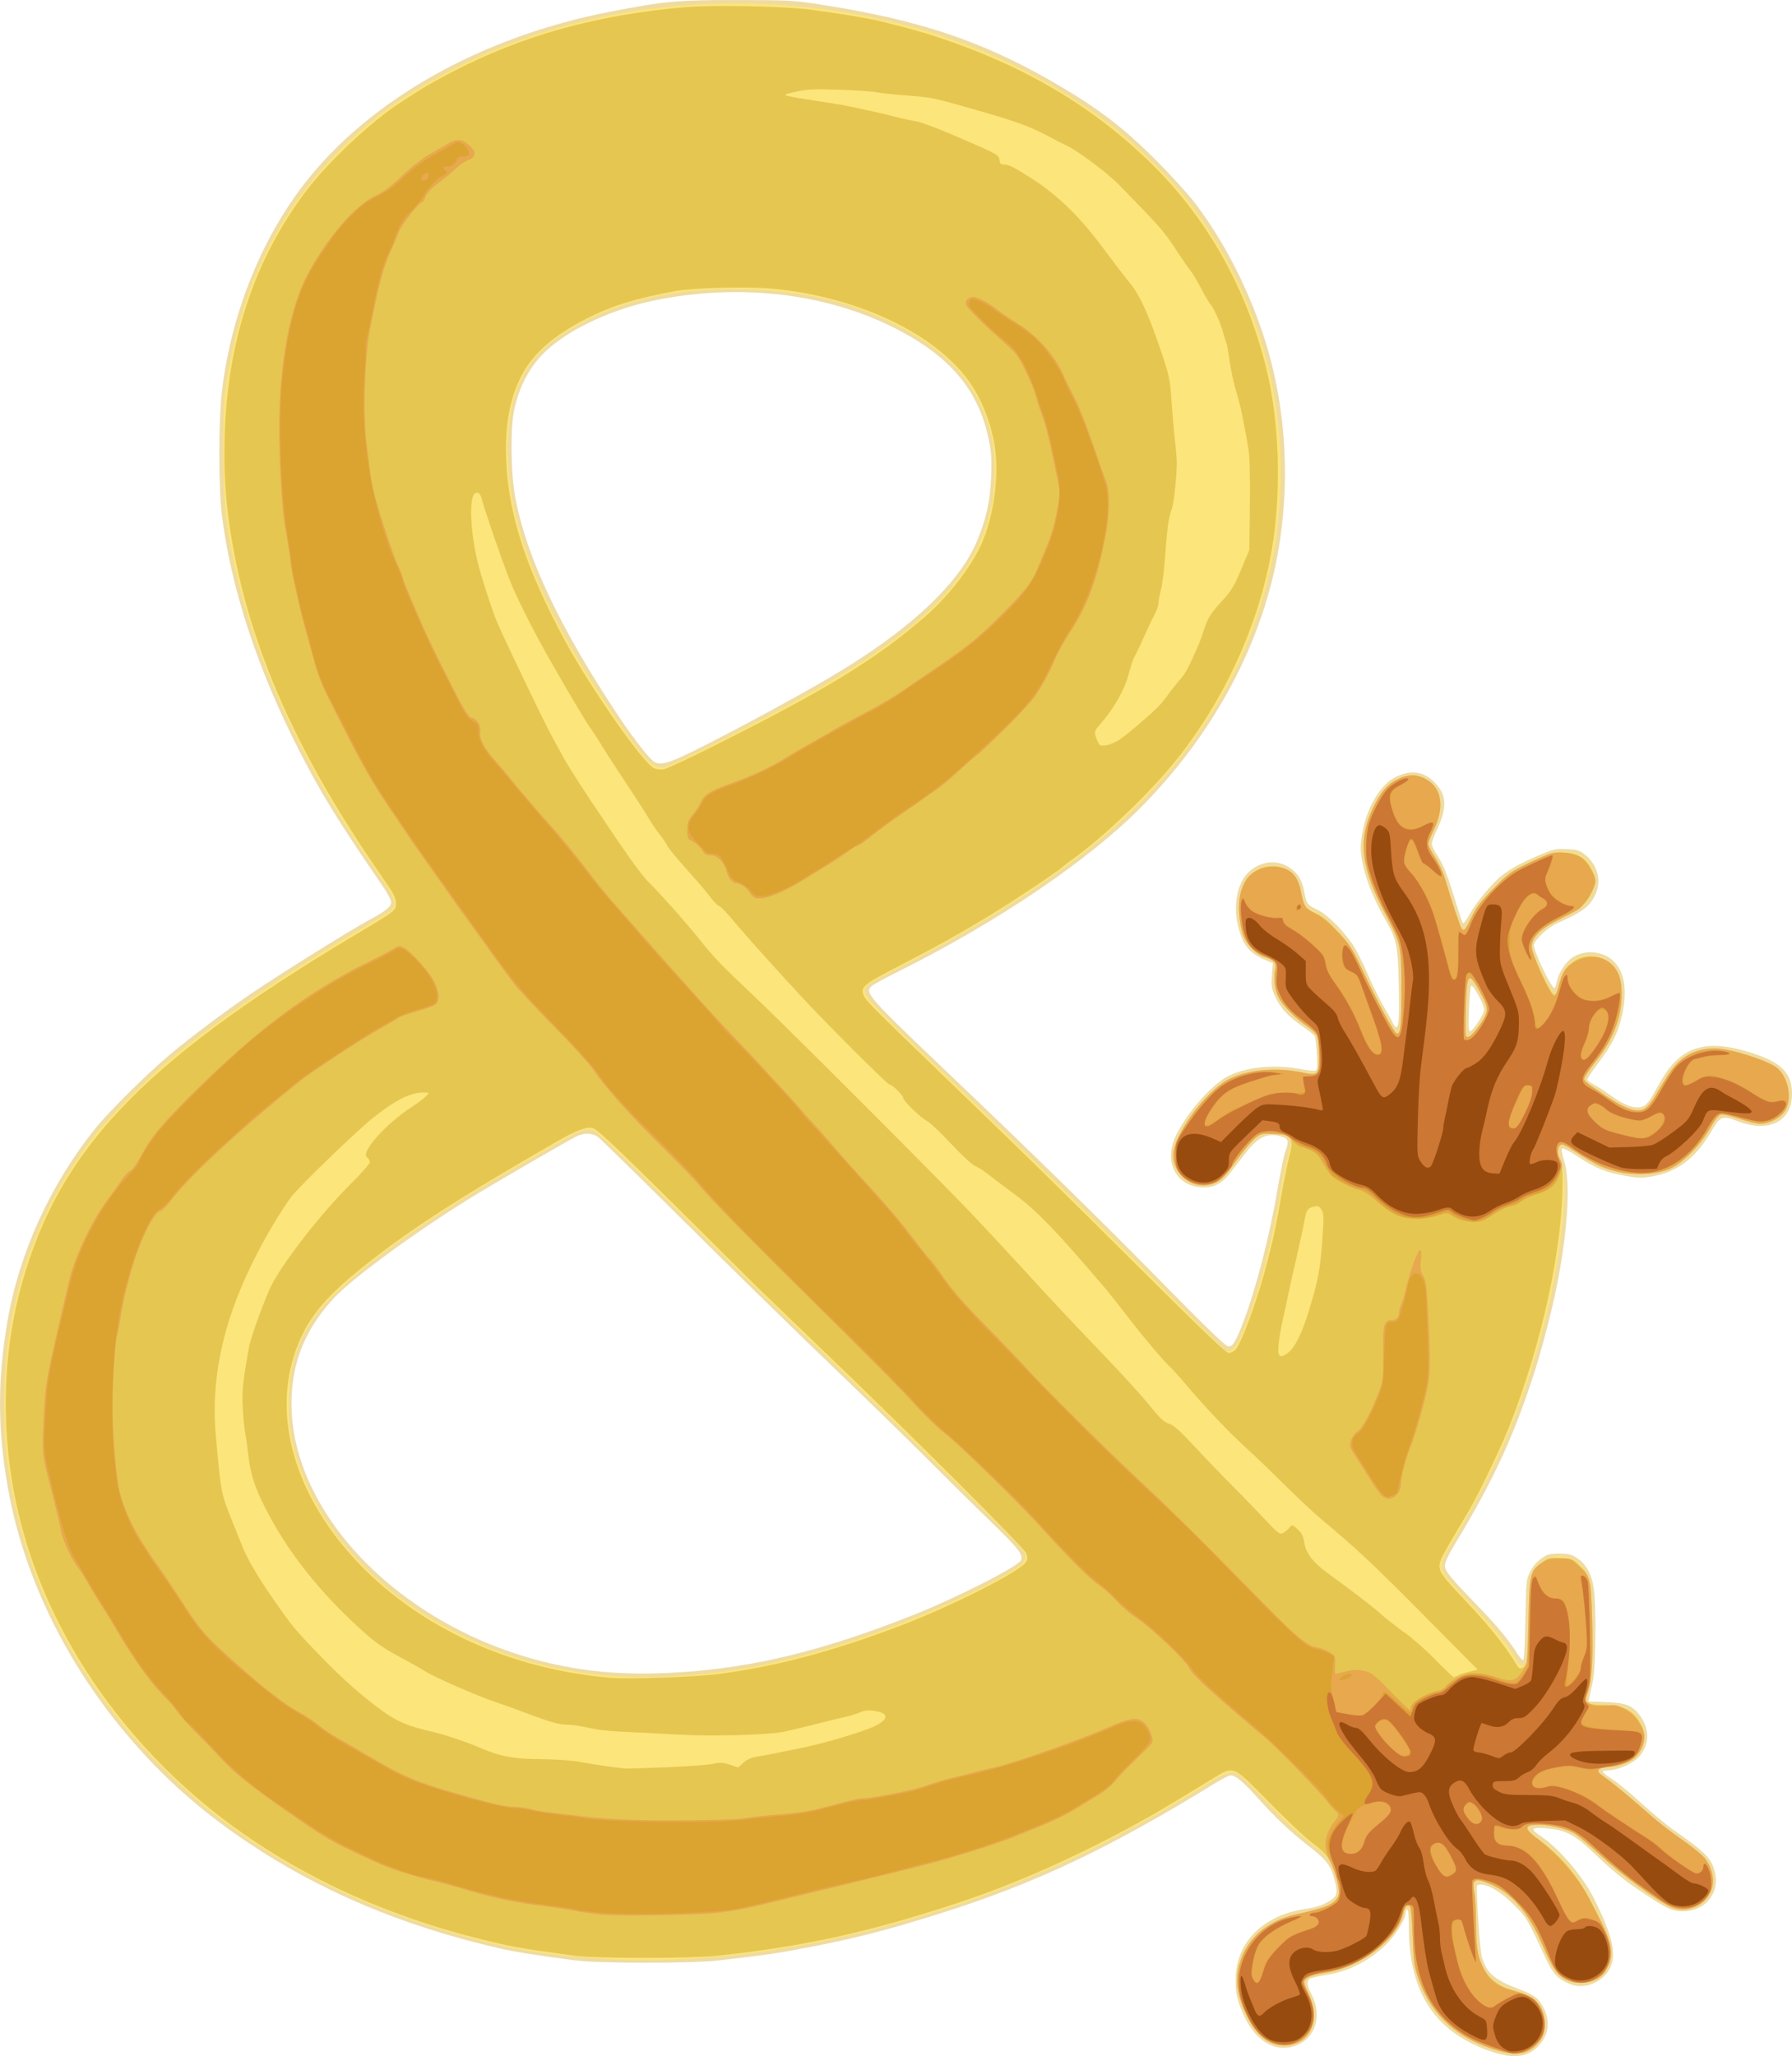 <?xml version="1.0" encoding="UTF-8" standalone="no"?>
<!-- Created with Inkscape (http://www.inkscape.org/) -->

<svg
   width="144.879mm"
   height="166.151mm"
   viewBox="0 0 144.879 166.151"
   version="1.1"
   id="svg5"
   xml:space="preserve"
   inkscape:version="1.2.2 (732a01da63, 2022-12-09)"
   sodipodi:docname="logo-vector.svg"
   xmlns:inkscape="http://www.inkscape.org/namespaces/inkscape"
   xmlns:sodipodi="http://sodipodi.sourceforge.net/DTD/sodipodi-0.dtd"
   xmlns="http://www.w3.org/2000/svg"
   xmlns:svg="http://www.w3.org/2000/svg"><sodipodi:namedview
     id="namedview7"
     pagecolor="#ffffff"
     bordercolor="#000000"
     borderopacity="0.25"
     inkscape:showpageshadow="2"
     inkscape:pageopacity="0.0"
     inkscape:pagecheckerboard="0"
     inkscape:deskcolor="#d1d1d1"
     inkscape:document-units="mm"
     showgrid="false"
     inkscape:zoom="0.2973261"
     inkscape:cx="406.96057"
     inkscape:cy="277.47312"
     inkscape:window-width="1128"
     inkscape:window-height="682"
     inkscape:window-x="-6"
     inkscape:window-y="-6"
     inkscape:window-maximized="1"
     inkscape:current-layer="layer1" /><defs
     id="defs2" /><g
     inkscape:label="Layer 1"
     inkscape:groupmode="layer"
     id="layer1"
     transform="translate(-50.358,-32.169)"><g
       id="g352"
       transform="translate(5.618,5.295)"><path
         style="fill:#efdba0;stroke-width:0.132"
         d="m 166.451,192.959 c -1.328,-0.227 -3.078,-1.004 -4.255,-1.888 -2.386,-1.793 -3.55,-4.544 -3.55,-8.393 -1.1e-4,-0.904 -0.052,-1.488 -0.132,-1.488 -0.073,0 -0.132,0.128 -0.132,0.285 0,0.475 -0.865,1.857 -1.611,2.574 -1.371,1.318 -3.047,2.156 -4.871,2.437 -0.618,0.095 -1.199,0.23 -1.29,0.299 -0.25,0.191 -0.201,0.56 0.169,1.268 0.932,1.783 0.254,3.691 -1.493,4.199 -1.578,0.459 -3.098,-0.522 -4.024,-2.595 -0.532,-1.191 -0.671,-1.879 -0.617,-3.065 0.132,-2.925 2.384,-5.045 5.819,-5.479 0.927,-0.117 2.075,-0.656 2.259,-1.061 0.106,-0.234 0.1,-0.5 -0.024,-1.016 -0.329,-1.373 -0.633,-1.795 -2.123,-2.955 -1.559,-1.213 -2.748,-2.34 -4.294,-4.07 -1.042,-1.166 -1.663,-1.667 -2.067,-1.668 -0.115,0 -0.711,0.308 -1.323,0.685 -8.547,5.264 -14.62,8.128 -22.381,10.552 -4.281,1.337 -6.76,1.967 -10.681,2.713 -2.376,0.452 -3.041,0.548 -7.078,1.016 -1.964,0.228 -9.612,0.229 -11.377,0.002 -3.1,-0.399 -5.04,-0.707 -6.314,-1.002 -7.793,-1.801 -14.419,-4.597 -20.342,-8.581 -3.872,-2.604 -6.894,-5.307 -9.796,-8.761 -4.927,-5.864 -8.255,-12.757 -9.52,-19.721 -0.865,-4.758 -0.882,-8.82 -0.059,-13.615 0.944,-5.497 3.488,-11.078 7.087,-15.544 1.175,-1.458 4.228,-4.476 6.137,-6.066 1.703,-1.418 4.322,-3.383 6.416,-4.812 2.207,-1.506 8.104,-5.186 9.591,-5.985 1.396,-0.75 1.786,-1.069 1.786,-1.461 0,-0.158 -0.313,-0.743 -0.695,-1.301 -3.643,-5.317 -4.946,-7.43 -6.741,-10.934 -3.365,-6.568 -5.52,-13.137 -6.253,-19.065 -0.261,-2.107 -0.268,-7.507 -0.013,-9.775 0.698,-6.21 3.105,-12.33 6.659,-16.928 5.277,-6.827 14.33,-11.924 24.77,-13.946 4.355,-0.843 5.432,-0.943 10.186,-0.939 3.931,0.003 4.656,0.037 6.416,0.304 8.48,1.287 13.735,3.072 19.976,6.785 3.071,1.827 5.104,3.411 7.607,5.927 1.201,1.207 2.629,2.789 3.175,3.516 2.299,3.063 4.221,6.816 5.488,10.716 1.645,5.063 2.105,10.76 1.312,16.26 -1.117,7.759 -4.988,15.295 -11.054,21.521 -4.255,4.367 -11.645,9.396 -19.754,13.444 -1.093,0.546 -2.091,1.084 -2.218,1.197 -0.606,0.536 -0.341,0.839 6.047,6.921 7.365,7.012 12.267,11.811 17.456,17.088 3.5,3.56 5.126,5.126 5.322,5.126 0.375,0.001 0.601,-0.372 1.232,-2.03 1.029,-2.707 2.119,-6.956 2.77,-10.801 0.216,-1.273 0.486,-2.576 0.601,-2.894 0.303,-0.839 0.27,-1.028 -0.208,-1.194 -1.161,-0.405 -1.95,-0.069 -2.984,1.268 -0.422,0.546 -0.991,1.284 -1.265,1.64 -0.679,0.884 -1.376,1.225 -2.357,1.154 -2.083,-0.151 -3.032,-2.144 -2.009,-4.221 0.863,-1.754 2.706,-3.891 4.016,-4.658 1.402,-0.821 3.837,-1.097 6.003,-0.683 0.58,0.111 1.138,0.169 1.242,0.13 0.151,-0.058 0.174,-0.314 0.119,-1.293 -0.038,-0.672 -0.112,-1.326 -0.165,-1.454 -0.053,-0.128 -0.506,-0.509 -1.008,-0.845 -1.131,-0.759 -1.768,-1.453 -2.2,-2.396 -0.293,-0.639 -0.324,-0.848 -0.259,-1.711 l 0.074,-0.983 -0.619,-0.265 c -1.337,-0.573 -1.835,-1.214 -2.221,-2.856 -0.365,-1.552 -0.035,-3.298 0.781,-4.138 0.978,-1.006 2.389,-1.181 3.46,-0.429 0.663,0.466 0.964,0.982 1.145,1.966 0.174,0.948 0.211,0.995 1.113,1.436 0.821,0.402 2.251,1.869 2.953,3.029 0.243,0.401 0.749,1.435 1.125,2.296 0.376,0.862 0.933,1.982 1.237,2.489 0.304,0.507 0.626,1.085 0.715,1.286 0.089,0.2 0.211,0.364 0.271,0.364 0.227,0 0.274,-0.751 0.217,-3.474 -0.064,-3.118 -0.179,-3.672 -1.079,-5.213 -0.933,-1.597 -1.644,-3.389 -1.878,-4.728 -0.16,-0.917 -0.161,-1.235 -0.005,-2.199 0.323,-1.994 1.408,-3.903 2.579,-4.538 1.273,-0.69 2.342,-0.573 3.273,0.358 0.998,0.998 1.046,2.044 0.176,3.884 -0.216,0.457 -0.392,0.952 -0.392,1.1 0,0.148 0.206,0.576 0.459,0.951 0.482,0.715 0.841,1.639 1.533,3.939 0.23,0.764 0.465,1.439 0.522,1.5 0.057,0.061 0.296,-0.249 0.531,-0.69 0.483,-0.906 1.826,-2.527 2.594,-3.132 0.744,-0.585 1.532,-1.017 3.008,-1.647 1.209,-0.516 1.376,-0.554 2.272,-0.508 0.844,0.043 1.031,0.101 1.468,0.454 1.007,0.815 1.349,2.087 0.854,3.176 -0.459,1.01 -1.012,1.429 -3.143,2.38 -0.728,0.325 -1.73,1.259 -1.846,1.721 -0.092,0.365 1.395,3.492 1.66,3.492 0.059,0 0.143,-0.224 0.187,-0.498 0.108,-0.677 0.748,-1.648 1.318,-2 0.959,-0.593 2.3,-0.498 3.156,0.222 1.015,0.854 1.285,2.486 0.768,4.644 -0.319,1.332 -0.774,2.219 -1.917,3.743 -0.471,0.628 -0.857,1.206 -0.857,1.283 0,0.078 0.231,0.259 0.514,0.404 0.283,0.144 0.969,0.589 1.525,0.987 1.085,0.778 1.932,1.034 2.525,0.764 0.171,-0.078 0.472,-0.428 0.669,-0.777 0.197,-0.35 0.544,-0.956 0.771,-1.347 1.522,-2.63 3.473,-3.293 6.828,-2.318 2.767,0.804 3.707,1.667 3.72,3.415 0.017,2.239 -1.831,3.211 -4.314,2.269 -1.348,-0.511 -1.466,-0.469 -2.209,0.799 -1.269,2.165 -2.763,3.294 -4.823,3.645 -0.795,0.135 -1.131,0.127 -2.117,-0.05 -1.599,-0.289 -2.45,-0.632 -3.832,-1.548 -0.678,-0.45 -1.227,-0.731 -1.296,-0.665 -0.071,0.068 -0.004,0.469 0.165,0.983 0.689,2.098 0.127,7.756 -1.316,13.265 -0.642,2.453 -0.834,3.111 -1.397,4.787 -1.58,4.707 -3.182,8.09 -6.151,12.993 -0.494,0.815 -0.773,1.422 -0.773,1.679 0,0.442 0.383,0.907 2.913,3.527 1.396,1.447 2.272,2.516 2.965,3.62 0.199,0.318 0.411,0.526 0.47,0.463 0.059,-0.063 0.132,-1.543 0.162,-3.289 0.053,-3.072 0.065,-3.196 0.387,-3.836 0.206,-0.41 0.547,-0.812 0.897,-1.058 0.492,-0.346 0.679,-0.397 1.456,-0.397 0.748,2.6e-4 0.979,0.058 1.436,0.361 0.734,0.486 1.184,1.296 1.347,2.423 0.212,1.469 0.165,6.44 -0.072,7.535 -0.11,0.509 -0.233,1.084 -0.273,1.277 l -0.073,0.351 1.369,0.047 c 1.614,0.056 2.197,0.282 2.775,1.08 0.791,1.093 0.804,2.221 0.035,3.228 -0.479,0.629 -1.804,1.221 -2.738,1.225 -0.484,0.002 -0.372,0.163 0.503,0.723 0.39,0.25 1.443,1.118 2.339,1.929 0.896,0.812 2.017,1.748 2.49,2.08 2.759,1.94 3.182,2.374 3.449,3.537 0.384,1.671 -0.814,3.109 -2.589,3.109 -0.886,0 -1.283,-0.187 -3.377,-1.59 -1.514,-1.015 -2.15,-1.538 -4.142,-3.413 -1.292,-1.215 -2.067,-1.589 -3.53,-1.702 -1.273,-0.098 -1.347,0.034 -0.383,0.682 1.441,0.968 3.328,3.188 4.228,4.975 1.5,2.979 1.856,4.5 1.316,5.616 -0.562,1.16 -2.06,1.779 -3.205,1.323 -1.011,-0.403 -1.415,-0.819 -1.981,-2.039 -1.511,-3.261 -1.568,-3.356 -2.605,-4.389 -0.995,-0.991 -1.955,-1.58 -2.648,-1.624 -0.225,-0.014 -0.341,0.046 -0.34,0.177 0.01,1.634 0.264,5.202 0.403,5.672 0.387,1.305 1.018,1.848 3.035,2.614 1.248,0.474 1.571,0.724 1.973,1.531 0.527,1.058 0.405,2.105 -0.346,2.96 -0.688,0.784 -1.553,1.05 -2.751,0.845 z M 99.842,162.003 c 5.956,-0.398 11.436,-1.742 18.573,-4.554 3.548,-1.398 8.689,-4.002 8.875,-4.496 0.176,-0.465 -0.179,-0.912 -2.547,-3.207 -1.254,-1.215 -3.53,-3.464 -5.058,-4.998 -1.528,-1.534 -5.04,-4.956 -7.805,-7.605 -2.765,-2.649 -8.029,-7.797 -11.699,-11.441 -3.669,-3.644 -6.851,-6.759 -7.07,-6.922 -0.505,-0.377 -1.181,-0.384 -1.871,-0.018 -1.161,0.615 -6.85,3.923 -8.465,4.922 -4.524,2.8 -9.569,6.499 -11.052,8.105 -1.928,2.087 -3.004,4.312 -3.318,6.859 -1.219,9.891 8.881,20.386 22.037,22.897 2.899,0.553 5.827,0.696 9.398,0.457 z m 64.393,-52.515 c 0.273,-0.389 0.496,-0.855 0.496,-1.036 0,-0.408 -0.916,-2.075 -1.056,-1.921 -0.056,0.062 -0.135,0.934 -0.174,1.938 -0.082,2.075 -0.044,2.127 0.734,1.018 z M 99.67,88.103 c 1.974,-0.867 8.659,-4.428 12.078,-6.435 6.421,-3.768 10.563,-7.61 12.009,-11.141 0.735,-1.794 1.035,-3.172 1.111,-5.093 0.058,-1.466 0.023,-2.013 -0.193,-3.055 -0.828,-3.992 -3.123,-6.714 -7.569,-8.976 -5.586,-2.842 -12.633,-3.657 -19.458,-2.25 -3.452,0.712 -6.839,2.29 -8.77,4.088 -1.254,1.168 -2.124,2.761 -2.549,4.673 -0.34,1.526 -0.302,5.167 0.074,7.173 0.906,4.831 3.624,10.573 8.391,17.727 1.141,1.712 2.475,3.419 2.839,3.631 0.404,0.235 0.921,0.148 2.038,-0.343 z"
         id="path366" /><path
         style="fill:#fce57a;stroke-width:0.132"
         d="m 165.26,192.393 c -3.075,-1.046 -5.017,-2.996 -5.953,-5.978 -0.232,-0.738 -0.305,-1.37 -0.36,-3.109 -0.038,-1.201 -0.13,-2.258 -0.203,-2.35 -0.19,-0.238 -0.457,0.017 -0.567,0.54 -0.437,2.074 -3.396,4.335 -6.274,4.795 -1.208,0.193 -1.725,0.431 -1.725,0.794 0,0.091 0.179,0.543 0.397,1.005 0.997,2.109 0.014,4.088 -2.026,4.077 -1.202,-0.006 -2.169,-0.749 -2.928,-2.246 -0.86,-1.697 -1.056,-3.008 -0.657,-4.375 0.592,-2.023 2.218,-3.445 4.53,-3.96 2.092,-0.466 2.663,-0.66 3.103,-1.052 0.517,-0.462 0.525,-0.949 0.041,-2.387 -0.362,-1.074 -0.382,-1.097 -2.221,-2.54 -0.621,-0.488 -1.718,-1.499 -2.437,-2.248 -3.241,-3.375 -3.179,-3.322 -3.773,-3.243 -0.329,0.044 -0.947,0.338 -1.613,0.765 -2.318,1.489 -5.187,3.13 -8.819,5.043 -2.623,1.382 -8.136,3.708 -11.245,4.745 -13.288,4.432 -24.672,5.629 -35.653,3.751 -2.791,-0.477 -6.806,-1.617 -10.312,-2.927 -5.496,-2.053 -10.192,-4.659 -14.757,-8.189 -1.693,-1.309 -5.279,-4.805 -6.702,-6.534 -5.604,-6.809 -8.633,-13.572 -9.795,-21.869 -0.346,-2.471 -0.311,-6.962 0.075,-9.616 0.94,-6.457 3.272,-11.961 7.119,-16.801 1.152,-1.45 4.367,-4.67 6.062,-6.072 3.891,-3.22 9.952,-7.338 15.705,-10.672 0.967,-0.56 1.891,-1.14 2.055,-1.288 0.512,-0.464 0.388,-0.94 -0.628,-2.406 -2.131,-3.075 -3.475,-5.153 -4.62,-7.144 -4.38,-7.613 -7.014,-14.829 -8.04,-22.027 -0.293,-2.059 -0.333,-8.946 -0.061,-10.649 0.91,-5.706 2.198,-9.405 4.727,-13.575 2.214,-3.651 5.874,-7.395 9.595,-9.816 7.748,-5.04 16.93,-7.667 26.842,-7.679 8.907,-0.011 17.64,2.157 24.805,6.156 2.025,1.13 4.592,2.837 6.137,4.08 1.642,1.321 4.503,4.173 5.611,5.595 5.392,6.917 8.073,15.525 7.523,24.158 -0.184,2.881 -0.41,4.347 -1.076,6.952 -2.231,8.737 -7.469,16.202 -15.748,22.445 -3.917,2.954 -8.864,5.955 -14.618,8.87 -1.899,0.962 -2.23,1.227 -2.113,1.694 0.091,0.365 1.054,1.401 3.304,3.559 9.837,9.434 17.307,16.744 21.681,21.217 2.188,2.238 4.087,4.103 4.219,4.145 0.434,0.138 0.845,-0.296 1.291,-1.361 1.283,-3.066 2.425,-7.344 3.17,-11.88 0.155,-0.946 0.402,-2.09 0.548,-2.543 0.146,-0.453 0.246,-0.957 0.223,-1.121 -0.061,-0.425 -0.573,-0.631 -1.573,-0.633 -0.799,-0.002 -0.912,0.034 -1.397,0.45 -0.29,0.248 -0.933,1.024 -1.429,1.723 -1.012,1.428 -1.341,1.733 -2.079,1.932 -1.5,0.404 -3.024,-0.793 -3.023,-2.374 2.7e-4,-1.551 2.486,-4.994 4.376,-6.06 1.445,-0.816 3.856,-1.065 6.001,-0.622 1.357,0.281 1.397,0.243 1.397,-1.341 0,-0.678 -0.058,-1.385 -0.129,-1.572 -0.071,-0.187 -0.412,-0.533 -0.757,-0.769 -1.029,-0.703 -2.032,-1.71 -2.371,-2.381 -0.326,-0.643 -0.426,-1.535 -0.259,-2.295 0.105,-0.477 -0.128,-0.731 -0.897,-0.978 -0.694,-0.223 -1.454,-1.017 -1.725,-1.802 -0.359,-1.04 -0.425,-2.649 -0.143,-3.502 0.314,-0.95 0.5,-1.215 1.162,-1.655 0.687,-0.457 1.615,-0.507 2.447,-0.132 0.685,0.309 1.042,0.854 1.232,1.882 0.197,1.064 0.292,1.2 1.124,1.593 0.515,0.244 1.037,0.676 1.79,1.483 0.913,0.978 1.175,1.373 1.85,2.793 1.555,3.269 2.785,5.554 2.992,5.555 0.296,0.002 0.366,-0.697 0.365,-3.637 -0.002,-3.414 -0.062,-3.699 -1.26,-5.953 -2.001,-3.767 -2.283,-6.007 -1.078,-8.579 0.626,-1.335 1.212,-2.02 2.074,-2.421 0.84,-0.391 1.46,-0.392 2.194,-0.004 1.372,0.725 1.59,2.338 0.586,4.321 -0.183,0.36 -0.332,0.783 -0.332,0.94 0,0.157 0.238,0.643 0.53,1.079 0.312,0.467 0.671,1.263 0.873,1.935 0.665,2.212 1.147,3.657 1.276,3.819 0.195,0.247 0.305,0.118 0.821,-0.954 0.37,-0.769 0.752,-1.266 1.761,-2.288 1.125,-1.14 1.449,-1.383 2.555,-1.923 1.706,-0.831 2.277,-1.019 3.106,-1.019 1.192,0 1.867,0.404 2.322,1.389 0.334,0.723 0.311,1.215 -0.094,2.028 -0.419,0.842 -0.808,1.148 -2.519,1.99 -1.579,0.776 -2.296,1.483 -2.296,2.262 0,0.517 1.529,3.711 1.823,3.809 0.175,0.058 0.178,0.052 0.484,-1.051 0.251,-0.903 0.735,-1.515 1.458,-1.844 0.999,-0.454 2.17,-0.185 2.883,0.663 0.445,0.529 0.626,1.176 0.627,2.238 0.002,1.868 -0.669,3.631 -2.049,5.384 -0.401,0.509 -0.801,1.067 -0.89,1.24 -0.189,0.369 -0.213,0.346 1.795,1.682 1.6,1.065 2.508,1.328 3.094,0.898 0.201,-0.148 0.544,-0.58 0.762,-0.961 0.218,-0.381 0.674,-1.129 1.013,-1.662 1.542,-2.425 3.704,-2.775 7.652,-1.237 1.556,0.606 2.117,1.353 2.117,2.817 0,0.77 -0.051,0.969 -0.348,1.359 -0.412,0.54 -1.242,0.95 -1.931,0.954 -0.271,0.002 -1.031,-0.182 -1.689,-0.408 -0.688,-0.236 -1.323,-0.379 -1.495,-0.336 -0.201,0.051 -0.491,0.413 -0.881,1.105 -0.815,1.443 -2.32,2.927 -3.379,3.332 -1.583,0.605 -3.86,0.476 -5.59,-0.316 -0.407,-0.187 -1.239,-0.67 -1.847,-1.075 -0.934,-0.622 -1.138,-0.71 -1.311,-0.566 -0.234,0.194 -0.192,0.685 0.129,1.508 0.566,1.451 -0.022,7.261 -1.24,12.237 -1.638,6.691 -3.798,11.963 -7.319,17.857 -1.444,2.418 -1.458,2.552 -0.387,3.732 0.417,0.459 1.364,1.469 2.104,2.244 1.39,1.455 2.561,2.935 3.097,3.915 0.333,0.609 0.69,0.729 0.916,0.306 0.082,-0.154 0.137,-1.393 0.137,-3.102 0,-3.488 0.095,-4.02 0.857,-4.782 0.637,-0.637 1.111,-0.787 2.07,-0.655 0.814,0.112 1.423,0.602 1.855,1.492 0.277,0.572 0.308,0.861 0.379,3.533 0.084,3.145 -0.022,4.923 -0.351,5.932 -0.158,0.485 -0.172,0.677 -0.056,0.794 0.085,0.085 0.761,0.187 1.517,0.229 1.572,0.087 2.041,0.289 2.633,1.132 0.705,1.003 0.561,2.408 -0.321,3.151 -0.454,0.382 -1.53,0.735 -2.241,0.735 -0.269,0 -0.561,0.086 -0.648,0.192 -0.131,0.158 -0.062,0.258 0.391,0.562 0.619,0.417 2.343,1.843 3.853,3.186 0.554,0.493 1.645,1.337 2.424,1.875 0.779,0.538 1.613,1.208 1.854,1.489 0.537,0.628 0.799,1.495 0.678,2.248 -0.232,1.449 -1.916,2.352 -3.305,1.772 -1.02,-0.426 -4.055,-2.635 -5.636,-4.101 -0.91,-0.844 -1.908,-1.687 -2.22,-1.873 -1.066,-0.638 -3.74,-0.954 -3.835,-0.453 -0.023,0.122 0.376,0.505 1.019,0.975 1.995,1.459 3.206,2.977 4.544,5.694 1.393,2.83 1.528,3.688 0.771,4.919 -0.563,0.916 -2.118,1.241 -3.202,0.67 -0.716,-0.377 -1.083,-0.923 -1.887,-2.801 -1.104,-2.58 -2.52,-4.22 -4.256,-4.928 -1.259,-0.513 -1.47,-0.382 -1.249,0.78 0.071,0.373 0.129,1.489 0.13,2.479 0.003,3.419 0.745,4.68 3.173,5.392 1.627,0.477 2.249,1.102 2.354,2.365 0.078,0.936 -0.021,1.282 -0.535,1.867 -0.848,0.966 -1.842,1.071 -3.804,0.404 z m -65.007,-30.123 c 4.824,-0.379 9.005,-1.292 14.555,-3.18 5.02,-1.708 11.91,-4.962 12.666,-5.983 0.266,-0.359 0.267,-0.377 0.033,-0.811 -0.132,-0.244 -1.201,-1.389 -2.376,-2.545 -1.175,-1.155 -4.221,-4.153 -6.769,-6.663 -2.547,-2.51 -5.911,-5.782 -7.474,-7.271 -3.071,-2.926 -5.911,-5.707 -13.135,-12.866 -3.098,-3.07 -4.777,-4.641 -5.06,-4.734 -0.567,-0.187 -1.083,5e-5 -2.907,1.056 -0.799,0.462 -2.413,1.394 -3.588,2.071 -7.911,4.557 -13.969,9.062 -16.006,11.902 -1.483,2.068 -2.092,4.149 -2.088,7.133 0.003,1.719 0.051,2.172 0.362,3.385 1.645,6.423 6.654,11.95 14.016,15.466 5.342,2.551 11.216,3.557 17.772,3.042 z m 64.039,-52.453 c 0.838,-1.181 0.848,-1.415 0.111,-2.767 -0.963,-1.766 -1.077,-1.61 -1.169,1.606 -0.03,1.035 -0.02,1.915 0.021,1.956 0.188,0.188 0.518,-0.065 1.037,-0.795 z M 102.348,87.067 c 9.555,-4.839 14.251,-7.769 17.704,-11.045 3.261,-3.094 4.895,-6.437 5.08,-10.389 0.086,-1.849 -0.081,-3.239 -0.561,-4.673 -1.182,-3.53 -3.491,-5.91 -7.782,-8.02 -3.492,-1.717 -7.094,-2.544 -11.665,-2.678 -6.124,-0.179 -10.991,1.029 -15.096,3.746 -1.377,0.911 -2.386,2.027 -3.074,3.4 -0.697,1.39 -1.033,2.801 -1.139,4.786 -0.279,5.214 1.569,11.077 5.67,17.992 1.308,2.205 3.994,6.197 4.989,7.415 0.886,1.084 1.34,1.372 2.009,1.274 0.23,-0.034 1.97,-0.847 3.866,-1.807 z"
         id="path364" /><path
         style="fill:#e5c651;stroke-width:0.132"
         d="m 165.26,192.393 c -3.075,-1.046 -5.017,-2.996 -5.953,-5.978 -0.232,-0.738 -0.305,-1.37 -0.36,-3.109 -0.038,-1.201 -0.13,-2.258 -0.203,-2.35 -0.19,-0.238 -0.457,0.017 -0.567,0.54 -0.437,2.074 -3.396,4.335 -6.274,4.795 -1.208,0.193 -1.725,0.431 -1.725,0.794 0,0.091 0.179,0.543 0.397,1.005 0.997,2.109 0.014,4.088 -2.026,4.077 -1.202,-0.006 -2.169,-0.749 -2.928,-2.246 -0.86,-1.697 -1.056,-3.008 -0.657,-4.375 0.592,-2.023 2.218,-3.445 4.53,-3.96 2.091,-0.466 2.663,-0.66 3.101,-1.05 0.504,-0.45 0.524,-0.894 0.101,-2.218 -0.393,-1.229 -0.702,-1.647 -1.856,-2.51 -0.546,-0.408 -2.123,-1.895 -3.506,-3.303 -2.982,-3.037 -2.803,-2.964 -4.576,-1.881 -3.564,2.176 -4.865,2.943 -6.463,3.811 -4.737,2.574 -9.562,4.704 -13.965,6.164 -7.196,2.386 -12.491,3.555 -19.579,4.322 -2.111,0.228 -9.869,0.225 -11.576,-0.005 -4.547,-0.613 -5.187,-0.73 -8.202,-1.498 -4.187,-1.067 -8.463,-2.665 -12.201,-4.562 -6.021,-3.054 -11.042,-6.949 -15.221,-11.81 -5.653,-6.575 -9.144,-14.251 -10.074,-22.157 -0.537,-4.564 -0.269,-9.158 0.777,-13.309 2.876,-11.413 9.669,-18.695 27.194,-29.152 3.343,-1.995 3.307,-1.967 3.307,-2.572 0,-0.421 -0.192,-0.783 -1.144,-2.151 C 68.802,87.916 64.954,79.27 63.465,70.415 62.98,67.528 62.821,65.175 62.904,62.127 c 0.209,-7.66 2.405,-14.279 6.56,-19.778 1.846,-2.443 5.241,-5.628 7.69,-7.216 0.4,-0.259 1.08,-0.699 1.51,-0.976 0.43,-0.278 1.621,-0.941 2.646,-1.474 5.657,-2.941 11.637,-4.604 18.797,-5.225 2.306,-0.2 8.098,-0.083 10.253,0.208 2.267,0.306 4.735,0.715 5.556,0.921 2.772,0.696 3.712,0.966 5.415,1.554 6.776,2.341 12.24,5.68 16.815,10.278 4.303,4.323 7.325,9.751 8.922,16.02 1.102,4.329 1.3,10.016 0.511,14.751 -1.039,6.239 -4.047,12.715 -8.202,17.661 -2.105,2.505 -5.595,5.799 -7.827,7.386 -0.341,0.242 -0.739,0.548 -0.884,0.678 -0.461,0.414 -3.901,2.712 -5.755,3.844 -2.379,1.453 -4.421,2.592 -7.584,4.229 -2.827,1.464 -3.04,1.646 -2.744,2.36 0.168,0.404 0.751,0.989 6.889,6.903 6.721,6.476 8.295,8.018 15.354,15.041 4.929,4.904 7.038,6.918 7.243,6.918 0.159,0 0.399,-0.11 0.533,-0.243 0.51,-0.51 1.843,-4.154 2.578,-7.044 0.622,-2.449 0.693,-2.783 1.151,-5.413 0.221,-1.273 0.523,-2.745 0.669,-3.271 0.398,-1.429 0.115,-1.756 -1.517,-1.756 -0.751,0 -0.877,0.042 -1.355,0.452 -0.29,0.248 -0.933,1.024 -1.429,1.723 -1.012,1.428 -1.341,1.733 -2.079,1.932 -1.5,0.404 -3.024,-0.793 -3.023,-2.374 2.7e-4,-1.551 2.486,-4.994 4.376,-6.06 1.445,-0.816 3.856,-1.065 6.001,-0.622 1.357,0.281 1.397,0.243 1.397,-1.341 0,-0.678 -0.058,-1.385 -0.129,-1.572 -0.071,-0.187 -0.412,-0.533 -0.757,-0.769 -1.029,-0.703 -2.032,-1.71 -2.371,-2.381 -0.326,-0.643 -0.426,-1.535 -0.259,-2.295 0.105,-0.477 -0.128,-0.731 -0.897,-0.978 -0.694,-0.223 -1.454,-1.017 -1.725,-1.802 -0.359,-1.04 -0.425,-2.649 -0.143,-3.502 0.324,-0.981 0.533,-1.266 1.226,-1.672 0.732,-0.429 1.593,-0.471 2.382,-0.115 0.672,0.303 1.038,0.848 1.218,1.814 0.221,1.186 0.337,1.357 1.191,1.749 0.618,0.284 1.011,0.614 1.865,1.566 0.904,1.008 1.198,1.458 1.792,2.741 1.306,2.823 2.71,5.435 2.921,5.437 0.296,0.002 0.366,-0.697 0.365,-3.637 -0.002,-3.414 -0.062,-3.699 -1.26,-5.953 -2.001,-3.767 -2.283,-6.007 -1.078,-8.579 0.626,-1.335 1.212,-2.02 2.074,-2.421 0.84,-0.391 1.46,-0.392 2.194,-0.004 1.372,0.725 1.59,2.338 0.586,4.321 -0.183,0.36 -0.332,0.783 -0.332,0.94 0,0.157 0.238,0.643 0.53,1.079 0.316,0.473 0.667,1.255 0.869,1.935 0.6,2.018 1.147,3.65 1.28,3.819 0.194,0.247 0.305,0.118 0.821,-0.954 0.37,-0.769 0.753,-1.266 1.761,-2.288 1.163,-1.179 1.423,-1.371 2.677,-1.975 1.85,-0.891 2.269,-1.013 3.191,-0.929 0.993,0.09 1.568,0.452 2.012,1.268 0.429,0.788 0.441,1.158 0.065,1.957 -0.429,0.913 -0.967,1.368 -2.481,2.098 -1.627,0.785 -2.39,1.516 -2.39,2.291 0,0.564 1.551,3.859 1.817,3.859 0.192,0 0.186,0.013 0.496,-1.103 0.415,-1.492 1.763,-2.29 3.177,-1.879 1.229,0.357 1.784,1.277 1.785,2.956 0.002,1.868 -0.669,3.631 -2.049,5.384 -0.401,0.509 -0.801,1.067 -0.89,1.24 -0.189,0.369 -0.213,0.346 1.795,1.682 1.6,1.065 2.508,1.328 3.094,0.898 0.201,-0.148 0.544,-0.58 0.762,-0.961 0.218,-0.381 0.674,-1.129 1.013,-1.662 0.952,-1.498 2.16,-2.19 3.822,-2.19 1.191,0 4.111,0.903 4.974,1.538 0.985,0.725 1.324,2.673 0.624,3.59 -0.412,0.54 -1.242,0.95 -1.931,0.954 -0.271,0.002 -1.031,-0.182 -1.689,-0.408 -0.688,-0.236 -1.323,-0.379 -1.495,-0.336 -0.201,0.051 -0.491,0.413 -0.881,1.105 -0.815,1.443 -2.32,2.927 -3.379,3.332 -1.583,0.605 -3.86,0.476 -5.59,-0.316 -0.407,-0.187 -1.239,-0.67 -1.847,-1.075 -0.903,-0.601 -1.142,-0.707 -1.299,-0.576 -0.243,0.202 -0.241,0.755 0.005,1.186 0.13,0.228 0.19,0.762 0.192,1.72 0.01,5.37 -1.676,13.131 -4.302,19.802 -0.708,1.798 -2.553,5.628 -3.366,6.988 -2.365,3.955 -2.399,4.026 -2.225,4.664 0.072,0.265 0.588,0.925 1.345,1.72 2.594,2.725 3.822,4.236 4.916,6.049 0.178,0.295 0.535,0.142 0.711,-0.304 0.08,-0.203 0.156,-1.71 0.177,-3.529 0.043,-3.611 0.106,-3.878 1.085,-4.591 0.501,-0.365 0.609,-0.39 1.495,-0.346 0.907,0.045 0.983,0.073 1.504,0.574 0.895,0.859 0.95,1.089 1.043,4.363 0.09,3.146 -0.014,4.918 -0.349,5.942 -0.201,0.615 -0.199,0.66 0.029,0.827 0.153,0.112 0.632,0.178 1.308,0.18 1.581,0.004 2.392,0.44 2.996,1.612 0.139,0.27 0.252,0.687 0.25,0.926 -0.004,0.591 -0.414,1.452 -0.859,1.802 -0.441,0.347 -1.519,0.684 -2.189,0.684 -0.269,0 -0.561,0.086 -0.648,0.192 -0.131,0.158 -0.062,0.258 0.391,0.562 0.619,0.417 2.343,1.843 3.853,3.186 0.554,0.493 1.645,1.337 2.424,1.875 0.779,0.538 1.613,1.208 1.854,1.489 0.537,0.628 0.799,1.495 0.678,2.248 -0.232,1.449 -1.916,2.352 -3.305,1.772 -1.02,-0.426 -4.055,-2.635 -5.636,-4.101 -0.909,-0.844 -1.908,-1.687 -2.22,-1.873 -1.07,-0.641 -3.74,-0.954 -3.836,-0.45 -0.024,0.124 0.338,0.485 0.925,0.921 2.051,1.524 3.247,3.02 4.656,5.822 1.384,2.753 1.517,3.602 0.754,4.842 -0.563,0.916 -2.118,1.241 -3.202,0.67 -0.716,-0.377 -1.083,-0.923 -1.887,-2.801 -1.104,-2.58 -2.52,-4.22 -4.256,-4.928 -1.259,-0.513 -1.47,-0.382 -1.249,0.78 0.071,0.373 0.129,1.489 0.13,2.479 0.002,2.021 0.166,2.851 0.755,3.816 0.43,0.703 1.446,1.403 2.256,1.554 1.553,0.289 2.409,1.101 2.515,2.385 0.078,0.938 -0.021,1.284 -0.535,1.869 -0.848,0.966 -1.842,1.071 -3.804,0.404 z M 98.784,169.683 c 1.601,-0.066 3.223,-0.187 3.604,-0.27 0.58,-0.126 0.803,-0.115 1.359,0.07 l 0.665,0.221 0.445,-0.391 c 0.303,-0.266 0.652,-0.42 1.089,-0.481 0.354,-0.049 1.03,-0.174 1.503,-0.277 0.473,-0.103 1.336,-0.278 1.918,-0.388 1.746,-0.331 5.235,-1.364 6.118,-1.811 1.157,-0.585 1.119,-1.056 -0.099,-1.235 -0.421,-0.062 -0.748,-0.023 -1.116,0.132 -0.286,0.121 -0.882,0.299 -1.323,0.396 -0.441,0.097 -1.517,0.361 -2.39,0.586 -0.873,0.225 -2.004,0.492 -2.514,0.593 -1.292,0.256 -5.924,0.373 -8.533,0.216 -1.201,-0.072 -2.986,-0.163 -3.969,-0.202 -0.982,-0.039 -2.113,-0.133 -2.514,-0.21 -0.4,-0.077 -1.015,-0.196 -1.366,-0.265 -0.351,-0.069 -0.865,-0.126 -1.142,-0.126 -0.601,0 -1.444,-0.244 -3.312,-0.959 -0.764,-0.292 -1.836,-0.678 -2.381,-0.856 -1.482,-0.485 -5.158,-2.099 -5.821,-2.556 -0.182,-0.125 -0.747,-0.451 -1.257,-0.724 -2.185,-1.17 -2.6,-1.457 -4.1,-2.839 -2.97,-2.735 -5.338,-5.676 -6.98,-8.668 -1.259,-2.293 -1.68,-3.507 -1.881,-5.424 -0.046,-0.437 -0.144,-1.121 -0.219,-1.521 -0.075,-0.4 -0.166,-1.361 -0.203,-2.136 -0.063,-1.332 0.002,-1.968 0.49,-4.743 0.157,-0.893 1.356,-4.173 1.908,-5.218 1.009,-1.911 4.047,-5.783 6.252,-7.967 0.894,-0.885 1.625,-1.712 1.625,-1.837 0,-0.125 -0.101,-0.302 -0.224,-0.392 -0.543,-0.397 1.482,-2.683 3.598,-4.06 0.509,-0.331 1.039,-0.729 1.178,-0.883 0.248,-0.276 0.248,-0.281 0,-0.295 -1.142,-0.066 -2.305,0.481 -4.221,1.986 -1.3,1.021 -5.92,5.475 -6.67,6.429 -0.343,0.437 -1.086,1.587 -1.651,2.555 -3.535,6.062 -4.95,11.401 -4.456,16.825 0.417,4.588 0.421,4.61 1.308,6.813 0.146,0.364 0.449,1.123 0.672,1.688 0.541,1.365 1.246,2.598 2.635,4.606 1.529,2.21 1.787,2.523 3.797,4.595 1.86,1.919 3.301,3.197 5.054,4.482 1.121,0.822 2.105,1.238 3.876,1.639 1.056,0.239 2.83,0.827 3.949,1.308 1.703,0.732 2.766,0.934 4.98,0.947 1.162,0.006 2.451,0.096 3.109,0.215 1.518,0.275 3.272,0.521 3.836,0.538 0.255,0.008 1.773,-0.04 3.373,-0.106 z m 4.101,-7.535 c 4.697,-0.627 9.144,-1.809 14.618,-3.885 4.126,-1.565 9.751,-4.413 10.177,-5.152 0.155,-0.269 0.159,-0.4 0.025,-0.723 -0.194,-0.469 -9.119,-9.374 -16.288,-16.252 -2.801,-2.688 -5.303,-5.095 -5.559,-5.35 -11.454,-11.395 -12.79,-12.681 -13.268,-12.77 -0.492,-0.092 -1.318,0.236 -2.935,1.168 -7.929,4.569 -11.796,7.067 -15.478,9.997 -3.411,2.714 -4.8,4.497 -5.68,7.29 -1.67,5.297 0.285,11.547 5.233,16.729 5.013,5.25 12.337,8.582 20.357,9.259 1.547,0.131 6.906,-0.059 8.797,-0.312 z m 59.769,0.103 c 0.158,-0.084 0.574,-0.218 0.925,-0.298 l 0.639,-0.144 -4.473,-4.51 c -4.092,-4.126 -5.283,-5.241 -8.233,-7.703 -0.551,-0.46 -1.865,-1.693 -2.92,-2.739 -1.055,-1.046 -2.468,-2.401 -3.14,-3.01 -1.336,-1.21 -3.372,-3.353 -4.787,-5.038 -0.497,-0.592 -1.066,-1.225 -1.265,-1.407 -0.568,-0.52 -2.298,-2.569 -3.575,-4.233 -0.642,-0.837 -1.395,-1.789 -1.673,-2.117 -3.944,-4.639 -5.629,-6.388 -7.399,-7.68 -0.743,-0.542 -1.659,-1.233 -2.036,-1.536 -0.377,-0.303 -0.889,-0.637 -1.138,-0.742 -0.264,-0.111 -1.08,-0.862 -1.959,-1.803 -0.829,-0.887 -1.692,-1.705 -1.918,-1.819 -0.5,-0.251 -1.933,-1.627 -1.933,-1.857 0,-0.221 -0.888,-1.1 -1.112,-1.1 -0.169,0 -5.026,-4.843 -7.099,-7.079 -2.274,-2.452 -4.651,-5.102 -5.547,-6.183 -0.528,-0.637 -1.034,-1.158 -1.125,-1.158 -0.091,0 -0.402,-0.313 -0.691,-0.695 -0.289,-0.382 -0.877,-1.084 -1.306,-1.561 -1.419,-1.577 -2.062,-2.35 -2.243,-2.698 -0.098,-0.189 -0.38,-0.596 -0.625,-0.903 -0.246,-0.307 -0.616,-0.857 -0.823,-1.22 -0.207,-0.364 -1.006,-1.606 -1.776,-2.76 -0.769,-1.154 -1.706,-2.602 -2.082,-3.217 -0.375,-0.615 -0.768,-1.219 -0.873,-1.341 -0.211,-0.247 -1.504,-2.415 -3.05,-5.117 -1.499,-2.619 -2.772,-5.121 -3.433,-6.747 -0.576,-1.418 -2.073,-5.754 -2.306,-6.681 -0.151,-0.601 -0.565,-0.639 -0.733,-0.066 -0.252,0.86 -0.091,3.039 0.373,5.054 0.257,1.116 1.21,4.084 1.604,5.001 0.692,1.605 3.867,8.21 4.453,9.26 0.284,0.509 0.716,1.301 0.96,1.76 0.244,0.459 1.227,2.006 2.185,3.44 3.077,4.606 3.997,5.894 4.741,6.638 1.022,1.022 3.032,3.289 4.004,4.514 1.15,1.451 1.774,2.099 4.509,4.683 2.592,2.449 14.651,14.503 17.422,17.415 1.202,1.263 3.107,3.307 4.233,4.542 2.298,2.52 3.648,3.958 6.955,7.412 1.254,1.31 2.746,2.96 3.317,3.667 0.82,1.017 1.143,1.32 1.544,1.446 0.385,0.122 0.878,0.559 2.051,1.822 0.849,0.914 2.198,2.318 2.999,3.119 0.8,0.801 2.003,2.04 2.672,2.753 1.134,1.208 1.238,1.286 1.516,1.137 0.164,-0.088 0.395,-0.279 0.512,-0.424 0.211,-0.261 0.219,-0.26 0.649,0.125 0.341,0.305 0.46,0.541 0.546,1.089 0.137,0.868 0.706,1.602 1.931,2.491 2.109,1.532 3.479,2.585 4.294,3.301 0.482,0.424 1.345,1.097 1.918,1.496 0.573,0.399 1.667,1.364 2.431,2.145 0.764,0.781 1.438,1.422 1.497,1.425 0.059,0.003 0.237,-0.064 0.394,-0.148 z m -13.793,-26.044 c 0.551,-0.392 1.132,-1.562 1.712,-3.445 0.731,-2.374 0.916,-3.358 1.077,-5.717 0.128,-1.88 0.12,-2.121 -0.079,-2.426 -0.179,-0.274 -0.289,-0.321 -0.574,-0.25 -0.552,0.139 -0.646,0.28 -0.812,1.229 -0.086,0.489 -0.385,1.871 -0.664,3.071 -0.279,1.201 -0.579,2.54 -0.665,2.977 -0.087,0.437 -0.267,1.27 -0.4,1.852 -0.134,0.582 -0.283,1.425 -0.333,1.872 -0.127,1.151 0.037,1.337 0.74,0.836 z m 15.431,-26.39 c 0.838,-1.181 0.848,-1.415 0.111,-2.767 -0.963,-1.766 -1.077,-1.61 -1.169,1.606 -0.03,1.035 -0.02,1.915 0.021,1.956 0.188,0.188 0.518,-0.065 1.037,-0.795 z M 102.355,87.204 c 9.281,-4.653 13.183,-7.039 17.189,-10.511 2.001,-1.734 3.95,-4.315 4.704,-6.229 0.938,-2.379 1.283,-5.451 0.875,-7.783 -0.256,-1.462 -0.845,-3.057 -1.59,-4.302 -2.522,-4.217 -8.988,-7.462 -16.284,-8.172 -1.965,-0.191 -6.468,-0.082 -7.938,0.192 -3.173,0.593 -5.054,1.171 -7.011,2.155 -2.853,1.435 -4.551,2.939 -5.495,4.869 -0.915,1.871 -1.275,4.08 -1.126,6.913 0.226,4.286 1.63,8.54 4.712,14.274 2.036,3.788 6.411,10.041 7.25,10.36 0.192,0.073 0.527,0.108 0.745,0.078 0.218,-0.03 2.004,-0.86 3.969,-1.845 z m 32.934,-0.584 c 0.305,-0.219 0.729,-0.546 0.942,-0.725 1.809,-1.526 2.316,-2.015 2.835,-2.735 0.327,-0.454 0.819,-1.078 1.091,-1.386 0.434,-0.49 0.676,-0.945 1.481,-2.779 0.096,-0.218 0.278,-0.724 0.406,-1.124 0.334,-1.048 0.556,-1.408 1.52,-2.459 0.73,-0.796 0.96,-1.176 1.521,-2.514 l 0.661,-1.576 0.045,-3.572 c 0.028,-2.243 -0.011,-3.916 -0.105,-4.498 -0.146,-0.902 -0.212,-1.264 -0.531,-2.91 -0.085,-0.437 -0.306,-1.3 -0.493,-1.918 -0.186,-0.618 -0.419,-1.708 -0.517,-2.421 -0.098,-0.713 -0.212,-1.352 -0.254,-1.421 -0.042,-0.068 -0.162,-0.453 -0.267,-0.855 -0.196,-0.754 -0.75,-1.962 -1.061,-2.317 -0.097,-0.111 -0.425,-0.676 -0.729,-1.257 -0.304,-0.58 -0.698,-1.234 -0.876,-1.452 -0.178,-0.218 -0.653,-0.903 -1.056,-1.521 -0.926,-1.423 -1.279,-1.849 -3.01,-3.638 -0.775,-0.8 -1.48,-1.531 -1.569,-1.624 -0.934,-0.985 -3.344,-2.799 -4.384,-3.3 -0.369,-0.178 -0.82,-0.404 -1.002,-0.502 -1.865,-1.01 -2.744,-1.341 -6.167,-2.324 -3.446,-0.989 -3.811,-1.067 -5.541,-1.187 -1.019,-0.071 -2.18,-0.192 -2.58,-0.269 -0.4,-0.077 -1.804,-0.174 -3.12,-0.215 -2.008,-0.062 -2.56,-0.036 -3.44,0.163 -0.959,0.217 -1.014,0.246 -0.65,0.349 0.218,0.062 1.204,0.231 2.191,0.376 0.987,0.145 2.059,0.318 2.381,0.384 1.671,0.34 3.23,0.689 4.124,0.923 0.549,0.144 1.288,0.304 1.641,0.355 0.353,0.051 1.714,0.553 3.024,1.116 3.612,1.551 3.697,1.597 3.746,2.02 0.035,0.301 0.106,0.364 0.414,0.364 0.331,0 0.841,0.263 2.196,1.131 2.113,1.354 3.892,3.092 5.814,5.682 0.864,1.164 1.828,2.421 2.141,2.792 0.705,0.834 1.421,2.365 2.299,4.913 0.881,2.555 0.916,2.713 1.051,4.73 0.064,0.946 0.188,2.345 0.277,3.109 0.089,0.764 0.154,1.597 0.146,1.852 -0.043,1.352 -0.264,3.29 -0.414,3.638 -0.232,0.538 -0.384,1.629 -0.537,3.851 -0.071,1.027 -0.219,2.215 -0.33,2.641 -0.111,0.425 -0.201,0.917 -0.201,1.092 0,0.175 -0.116,0.534 -0.258,0.799 -0.142,0.265 -0.539,1.106 -0.881,1.87 -0.343,0.764 -0.7,1.508 -0.794,1.654 -0.094,0.146 -0.317,0.81 -0.495,1.476 -0.335,1.252 -1.166,2.711 -2.257,3.962 -0.537,0.616 -0.549,0.674 -0.275,1.33 0.192,0.459 0.218,0.474 0.744,0.403 0.3,-0.04 0.795,-0.253 1.101,-0.472 z"
         id="path362" /><path
         style="fill:#e7a84e;stroke-width:0.132"
         d="m 165.26,192.393 c -3.075,-1.046 -5.017,-2.996 -5.953,-5.978 -0.232,-0.738 -0.305,-1.37 -0.36,-3.109 -0.038,-1.201 -0.13,-2.258 -0.203,-2.35 -0.19,-0.238 -0.457,0.017 -0.567,0.54 -0.437,2.074 -3.396,4.335 -6.274,4.795 -1.208,0.193 -1.725,0.431 -1.725,0.794 0,0.091 0.179,0.543 0.397,1.005 0.997,2.109 0.014,4.088 -2.026,4.077 -1.202,-0.006 -2.169,-0.749 -2.928,-2.246 -0.86,-1.697 -1.056,-3.008 -0.657,-4.375 0.592,-2.023 2.218,-3.445 4.53,-3.96 2.602,-0.58 3.206,-0.847 3.467,-1.533 0.148,-0.39 -0.241,-1.933 -0.721,-2.858 -0.538,-1.036 -0.424,-2.067 0.336,-3.042 0.423,-0.543 0.462,-0.705 0.208,-0.861 -0.095,-0.058 -0.377,-0.373 -0.628,-0.7 -0.72,-0.938 -4.353,-4.682 -5.154,-5.312 -0.399,-0.314 -1.871,-1.57 -3.271,-2.791 -1.861,-1.624 -2.625,-2.378 -2.844,-2.807 -0.362,-0.709 -3.072,-3.272 -4.373,-4.137 -0.495,-0.328 -1.174,-0.915 -1.51,-1.304 -0.336,-0.389 -0.913,-0.914 -1.284,-1.168 -0.845,-0.578 -2.332,-2.038 -4.377,-4.297 -2.171,-2.397 -6.912,-7.05 -8.204,-8.05 -0.583,-0.451 -1.714,-1.547 -2.514,-2.436 -0.8,-0.888 -3.18,-3.315 -5.289,-5.394 -7.531,-7.421 -10.974,-10.917 -12.155,-12.342 -0.345,-0.417 -1.731,-1.846 -3.078,-3.175 -2.506,-2.472 -4.497,-4.711 -5.443,-6.122 -0.293,-0.436 -1.718,-1.995 -3.168,-3.464 -1.45,-1.469 -2.896,-3.017 -3.213,-3.44 -0.845,-1.125 -1.74,-2.348 -2.083,-2.846 -0.165,-0.24 -0.736,-1.031 -1.268,-1.759 -0.532,-0.728 -1.201,-1.658 -1.485,-2.068 -0.285,-0.41 -1.085,-1.541 -1.778,-2.514 -0.693,-0.973 -1.408,-1.988 -1.587,-2.255 -0.18,-0.268 -1.046,-1.547 -1.925,-2.844 -1.225,-1.807 -2.065,-3.269 -3.594,-6.26 -1.813,-3.545 -2.04,-4.066 -2.475,-5.689 -0.264,-0.982 -0.59,-2.173 -0.726,-2.646 -0.136,-0.473 -0.318,-1.187 -0.406,-1.587 -0.087,-0.4 -0.268,-1.204 -0.401,-1.786 -0.133,-0.582 -0.272,-1.356 -0.308,-1.72 -0.061,-0.621 -0.18,-1.382 -0.487,-3.109 -0.218,-1.228 -0.434,-4.958 -0.445,-7.673 -0.021,-5.294 0.853,-9.96 2.386,-12.74 1.618,-2.933 3.793,-5.417 5.408,-6.177 0.68,-0.32 1.246,-0.743 2.128,-1.592 0.717,-0.69 1.597,-1.381 2.183,-1.712 0.54,-0.306 1.219,-0.699 1.51,-0.873 0.717,-0.43 1.149,-0.408 1.715,0.089 0.647,0.568 0.626,0.952 -0.067,1.23 -0.294,0.118 -0.741,0.42 -0.993,0.672 -0.252,0.252 -0.77,0.691 -1.152,0.975 -0.833,0.62 -1.228,1.042 -1.349,1.442 -0.05,0.164 -0.143,0.298 -0.207,0.298 -0.255,0 -1.695,1.853 -1.914,2.464 -0.128,0.355 -0.429,1.062 -0.671,1.571 -0.405,0.856 -0.887,2.529 -1.238,4.299 -0.079,0.4 -0.239,1.174 -0.355,1.72 -0.447,2.106 -0.623,6.845 -0.341,9.194 0.325,2.709 0.41,3.322 0.537,3.903 0.25,1.145 1.578,5.233 1.986,6.116 0.226,0.49 0.411,0.954 0.411,1.032 0,0.151 0.676,1.78 1.729,4.163 0.353,0.8 1.293,2.735 2.088,4.299 1.118,2.198 1.509,2.854 1.722,2.886 0.431,0.065 0.836,0.667 0.741,1.1 -0.113,0.515 0.294,1.359 1.076,2.231 0.359,0.4 0.8,0.915 0.981,1.143 0.664,0.841 3.104,3.703 3.649,4.281 0.682,0.722 2.217,2.607 3.29,4.039 0.434,0.58 1.262,1.59 1.839,2.245 6.289,7.136 8.028,9.068 10.124,11.246 0.771,0.801 1.664,1.753 1.985,2.117 0.321,0.363 0.951,1.047 1.4,1.52 0.449,0.473 1.198,1.306 1.664,1.852 0.466,0.546 0.946,1.081 1.067,1.191 0.121,0.109 0.774,0.85 1.45,1.647 0.676,0.797 1.709,1.959 2.295,2.584 0.586,0.625 1.557,1.705 2.158,2.4 1.013,1.172 1.415,1.674 2.812,3.513 0.286,0.377 0.578,0.72 0.648,0.764 0.07,0.043 0.571,0.717 1.113,1.498 0.692,0.996 1.689,2.129 3.343,3.8 1.297,1.31 2.698,2.768 3.114,3.241 1.252,1.423 6.368,6.511 9.312,9.26 2.589,2.418 5.346,5.149 9.96,9.866 2.644,2.703 3.602,3.504 4.303,3.596 0.302,0.04 0.778,0.216 1.057,0.392 0.5,0.314 0.507,0.33 0.463,1.038 -0.025,0.395 -0.003,0.719 0.048,0.719 0.051,-1.1e-4 0.428,-0.087 0.837,-0.194 0.59,-0.154 0.886,-0.164 1.429,-0.048 0.63,0.134 0.803,0.265 2.164,1.649 0.814,0.827 1.513,1.504 1.554,1.504 0.041,0 0.075,-0.079 0.075,-0.175 0,-0.405 1.235,-1.177 2.163,-1.351 0.295,-0.055 0.576,-0.213 0.691,-0.388 0.106,-0.162 0.496,-0.459 0.866,-0.661 0.86,-0.468 1.932,-0.499 3.144,-0.09 1.378,0.464 1.656,0.381 2.347,-0.701 0.222,-0.348 0.256,-0.758 0.317,-3.77 0.077,-3.837 0.141,-4.113 1.101,-4.748 0.443,-0.293 0.68,-0.352 1.417,-0.352 0.861,3.9e-4 0.902,0.016 1.53,0.587 0.979,0.889 1.009,1.004 1.104,4.308 0.089,3.102 -0.013,4.928 -0.329,5.877 -0.257,0.77 -0.258,0.764 0.202,1.002 0.3,0.155 0.603,0.184 1.241,0.119 0.763,-0.078 0.909,-0.051 1.523,0.283 0.437,0.238 0.822,0.585 1.079,0.973 0.482,0.728 0.577,1.065 0.467,1.653 -0.21,1.118 -1.252,1.896 -2.718,2.029 -1.092,0.099 -1.239,0.316 -0.535,0.79 0.619,0.417 2.343,1.843 3.853,3.186 0.554,0.493 1.645,1.337 2.424,1.875 0.779,0.538 1.613,1.208 1.854,1.489 0.537,0.628 0.799,1.495 0.678,2.248 -0.232,1.449 -1.916,2.352 -3.305,1.772 -1.02,-0.426 -4.055,-2.635 -5.636,-4.101 -0.91,-0.844 -1.908,-1.687 -2.22,-1.873 -0.684,-0.41 -2.204,-0.747 -3.126,-0.693 -0.567,0.033 -0.673,0.08 -0.673,0.298 0,0.154 0.229,0.422 0.567,0.661 1.659,1.178 3.6,3.363 4.355,4.9 0.143,0.291 0.56,1.097 0.927,1.791 1.059,2.001 1.168,3.009 0.449,4.177 -0.563,0.916 -2.118,1.241 -3.202,0.67 -0.716,-0.377 -1.083,-0.923 -1.887,-2.801 -1.104,-2.58 -2.52,-4.22 -4.256,-4.928 -1.259,-0.513 -1.47,-0.382 -1.249,0.78 0.071,0.373 0.129,1.489 0.13,2.479 0.002,1.994 0.149,2.754 0.737,3.804 0.439,0.783 0.886,1.121 1.908,1.444 1.595,0.503 1.916,0.643 2.226,0.973 0.463,0.492 0.685,1.096 0.685,1.867 0,0.757 -0.2,1.223 -0.749,1.742 -0.814,0.77 -1.779,0.823 -3.617,0.198 z M 93.426,181.594 c -0.691,-0.058 -1.703,-0.198 -2.249,-0.31 -0.546,-0.112 -1.558,-0.27 -2.249,-0.351 -2.362,-0.276 -4.291,-0.673 -6.416,-1.321 -0.728,-0.222 -1.859,-0.53 -2.514,-0.685 -1.885,-0.446 -3.748,-1.047 -4.895,-1.579 -3.797,-1.759 -3.72,-1.715 -7.017,-3.993 -2.9,-2.004 -4.467,-3.255 -5.507,-4.4 -0.461,-0.507 -1.348,-1.43 -1.972,-2.051 -0.624,-0.62 -1.317,-1.396 -1.541,-1.723 -0.224,-0.327 -0.598,-0.774 -0.831,-0.992 -1.057,-0.99 -2.601,-3.09 -3.893,-5.292 -0.427,-0.728 -0.872,-1.466 -0.988,-1.641 -0.486,-0.729 -1.173,-1.85 -1.589,-2.593 -0.245,-0.437 -0.584,-0.961 -0.755,-1.164 -0.395,-0.473 -1.182,-2.134 -1.298,-2.738 -0.13,-0.684 -0.444,-1.996 -0.869,-3.638 -0.682,-2.634 -0.705,-2.821 -0.606,-4.917 0.18,-3.787 0.087,-3.259 2.068,-11.757 0.489,-2.096 1.9,-5.034 3.289,-6.848 0.345,-0.451 0.789,-1.075 0.986,-1.387 0.197,-0.312 0.5,-0.632 0.674,-0.711 0.197,-0.089 0.546,-0.576 0.923,-1.285 0.794,-1.492 1.673,-2.546 4.241,-5.085 5.113,-5.054 9.255,-8.148 14.089,-10.522 0.91,-0.447 1.844,-0.935 2.076,-1.085 0.387,-0.25 0.453,-0.257 0.802,-0.076 0.59,0.305 2.066,1.947 2.458,2.734 0.448,0.899 0.469,1.636 0.056,1.897 -0.164,0.103 -0.863,0.35 -1.554,0.548 -0.691,0.198 -1.346,0.436 -1.455,0.528 -0.109,0.092 -0.764,0.483 -1.455,0.868 -1.506,0.84 -5.499,3.457 -6.482,4.249 -4.887,3.933 -9.025,7.768 -10.42,9.657 -0.299,0.405 -0.684,0.772 -0.855,0.815 -0.562,0.141 -1.762,2.7 -2.429,5.18 -0.464,1.728 -0.557,2.148 -0.788,3.572 -0.106,0.655 -0.231,1.28 -0.277,1.389 -0.121,0.286 -0.349,3.781 -0.359,5.49 -0.009,1.526 0.223,4.866 0.431,6.218 0.312,2.026 1.307,4.103 3.28,6.848 0.379,0.527 1.147,1.672 1.708,2.545 1.351,2.102 1.953,2.873 3.044,3.897 1.302,1.222 3.053,2.759 3.892,3.415 1.624,1.271 1.952,1.5 2.827,1.978 0.503,0.275 1.158,0.715 1.455,0.978 0.297,0.263 1.046,0.764 1.665,1.114 0.618,0.35 1.541,0.884 2.051,1.187 3.537,2.106 4.341,2.422 10.12,3.982 0.764,0.206 1.657,0.364 1.984,0.351 0.327,-0.013 0.893,0.057 1.257,0.156 0.364,0.099 1.019,0.22 1.455,0.269 0.437,0.049 1.24,0.145 1.786,0.212 2.988,0.369 4.63,0.454 8.665,0.45 2.85,-0.003 4.756,-0.063 5.49,-0.174 0.618,-0.093 1.809,-0.224 2.646,-0.292 1.915,-0.154 2.676,-0.279 4.167,-0.682 1.917,-0.518 2.43,-0.634 2.805,-0.634 0.195,0 0.715,-0.064 1.156,-0.143 2.228,-0.396 3.179,-0.622 4.351,-1.034 0.424,-0.149 1.168,-0.363 1.654,-0.476 0.486,-0.113 1.061,-0.256 1.28,-0.319 0.39,-0.112 1.04,-0.269 2.282,-0.552 1.447,-0.329 7.007,-2.291 8.897,-3.139 1.922,-0.863 2.578,-0.946 3.127,-0.398 0.399,0.399 0.726,1.286 0.577,1.563 -0.059,0.11 -0.396,0.479 -0.748,0.822 -0.352,0.342 -0.909,0.882 -1.236,1.2 -0.327,0.317 -0.791,0.825 -1.03,1.127 -0.239,0.303 -0.835,0.793 -1.323,1.089 -0.488,0.296 -1.364,0.831 -1.946,1.187 -0.582,0.357 -1.743,0.926 -2.58,1.265 -0.837,0.339 -1.819,0.738 -2.183,0.885 -1.256,0.509 -3.646,1.284 -6.158,1.998 -0.929,0.264 -6.794,1.717 -10.18,2.521 -1.419,0.337 -3.086,0.739 -3.704,0.892 -1.64,0.407 -2.693,0.607 -4.035,0.764 -1.572,0.184 -7.735,0.282 -9.327,0.147 z m 63.024,-33.853 c -0.144,-0.134 -0.587,-0.765 -0.984,-1.403 -0.397,-0.638 -0.916,-1.449 -1.152,-1.804 -0.236,-0.354 -0.43,-0.726 -0.43,-0.826 0,-0.414 0.298,-0.988 0.595,-1.147 0.37,-0.198 1.063,-1.46 1.675,-3.051 0.426,-1.106 0.429,-1.136 0.413,-3.299 -0.018,-2.349 0.059,-2.646 0.684,-2.646 0.371,0 0.601,-0.241 0.601,-0.63 0,-0.172 0.071,-0.443 0.158,-0.602 0.087,-0.159 0.261,-0.735 0.387,-1.281 0.31,-1.34 0.939,-3.077 1.138,-3.142 0.121,-0.039 0.141,0.16 0.082,0.796 -0.065,0.697 -0.035,0.915 0.169,1.227 0.188,0.286 0.272,0.752 0.345,1.907 0.228,3.617 0.262,5.774 0.107,6.688 -0.251,1.474 -0.998,4.121 -1.576,5.583 -0.329,0.832 -0.678,2.289 -0.678,2.831 0,0.48 -0.519,1.044 -0.961,1.044 -0.171,0 -0.43,-0.11 -0.573,-0.244 z m 6.356,-22.295 c -0.222,-0.082 -0.555,-0.249 -0.74,-0.37 -0.315,-0.207 -0.382,-0.205 -1.105,0.033 -0.478,0.158 -1.139,0.254 -1.745,0.254 -1.209,0 -1.958,-0.34 -3.24,-1.472 -0.543,-0.48 -1.052,-0.812 -1.323,-0.864 -0.627,-0.12 -1.936,-0.799 -2.303,-1.194 -0.171,-0.185 -0.494,-0.66 -0.717,-1.056 -0.325,-0.576 -0.527,-0.771 -1.008,-0.978 -0.331,-0.142 -0.668,-0.258 -0.75,-0.258 -0.082,0 -0.377,-0.223 -0.656,-0.495 -0.485,-0.473 -0.553,-0.497 -1.527,-0.54 -1.001,-0.044 -1.029,-0.036 -1.557,0.418 -0.295,0.254 -0.942,1.034 -1.438,1.733 -1.012,1.428 -1.341,1.733 -2.079,1.932 -1.5,0.404 -3.024,-0.793 -3.023,-2.374 2.7e-4,-1.551 2.486,-4.994 4.376,-6.06 1.445,-0.816 3.856,-1.065 6.001,-0.622 1.357,0.281 1.397,0.243 1.397,-1.341 0,-0.678 -0.058,-1.385 -0.129,-1.572 -0.071,-0.187 -0.412,-0.533 -0.757,-0.769 -1.029,-0.703 -2.032,-1.71 -2.371,-2.381 -0.326,-0.643 -0.426,-1.535 -0.259,-2.295 0.105,-0.477 -0.128,-0.731 -0.897,-0.978 -0.695,-0.223 -1.454,-1.017 -1.724,-1.802 -0.122,-0.356 -0.259,-1.11 -0.303,-1.676 -0.183,-2.328 0.874,-3.8 2.729,-3.8 1.299,0 2.001,0.624 2.259,2.007 0.217,1.165 0.356,1.383 1.113,1.741 0.444,0.21 1.086,0.726 1.782,1.432 0.97,0.984 1.172,1.282 1.877,2.757 1.588,3.324 2.791,5.554 2.995,5.555 0.296,0.002 0.366,-0.697 0.365,-3.637 -0.002,-3.414 -0.062,-3.699 -1.26,-5.953 -2.001,-3.767 -2.283,-6.007 -1.078,-8.579 0.626,-1.335 1.212,-2.02 2.074,-2.421 0.84,-0.391 1.46,-0.392 2.194,-0.004 1.372,0.725 1.59,2.338 0.586,4.321 -0.183,0.36 -0.332,0.783 -0.332,0.94 0,0.157 0.236,0.638 0.524,1.07 0.288,0.431 0.651,1.213 0.806,1.736 0.564,1.901 1.222,3.866 1.349,4.026 0.195,0.247 0.305,0.118 0.821,-0.954 0.37,-0.769 0.753,-1.266 1.761,-2.288 1.163,-1.179 1.423,-1.371 2.677,-1.975 0.764,-0.368 1.615,-0.741 1.891,-0.83 0.682,-0.218 1.954,-0.06 2.507,0.311 0.464,0.311 1.15,1.429 1.155,1.881 0.006,0.499 -0.824,1.917 -1.328,2.27 -0.147,0.103 -0.851,0.474 -1.564,0.825 -1.552,0.763 -2.27,1.477 -2.255,2.241 0.013,0.649 1.521,3.978 1.803,3.978 0.089,0 0.226,-0.253 0.304,-0.562 0.327,-1.295 0.532,-1.663 1.152,-2.074 1.138,-0.754 2.41,-0.712 3.227,0.105 0.567,0.567 0.779,1.212 0.78,2.373 0.002,1.868 -0.669,3.631 -2.049,5.384 -0.401,0.509 -0.801,1.067 -0.89,1.24 -0.189,0.369 -0.213,0.346 1.795,1.682 1.6,1.065 2.508,1.328 3.094,0.898 0.201,-0.148 0.544,-0.58 0.762,-0.961 0.218,-0.381 0.674,-1.129 1.013,-1.662 0.952,-1.498 2.16,-2.19 3.822,-2.19 1.191,0 4.111,0.903 4.974,1.538 0.985,0.725 1.324,2.673 0.624,3.59 -0.412,0.54 -1.242,0.95 -1.931,0.954 -0.271,0.002 -1.031,-0.182 -1.689,-0.408 -0.688,-0.236 -1.323,-0.379 -1.495,-0.335 -0.201,0.051 -0.491,0.413 -0.881,1.105 -0.815,1.443 -2.32,2.928 -3.379,3.332 -1.583,0.605 -3.86,0.476 -5.59,-0.316 -0.407,-0.187 -1.239,-0.67 -1.847,-1.075 -0.903,-0.601 -1.142,-0.707 -1.299,-0.576 -0.251,0.208 -0.246,0.701 0.013,1.201 0.188,0.364 0.187,0.458 -0.021,1.083 -0.307,0.925 -0.758,1.337 -1.822,1.665 -0.488,0.151 -1.084,0.424 -1.325,0.608 -0.24,0.183 -0.528,0.333 -0.64,0.333 -0.326,0 -1.052,0.341 -1.808,0.85 -0.595,0.4 -0.808,0.471 -1.384,0.457 -0.375,-0.009 -0.863,-0.083 -1.085,-0.165 z m 1.486,-15.629 c 0.838,-1.181 0.848,-1.415 0.111,-2.767 -0.963,-1.766 -1.077,-1.61 -1.169,1.606 -0.03,1.035 -0.02,1.915 0.021,1.956 0.188,0.188 0.518,-0.065 1.037,-0.795 z M 105.793,99.433 c -0.147,-0.056 -0.353,-0.262 -0.458,-0.459 -0.192,-0.358 -0.753,-0.732 -1.1,-0.732 -0.275,0 -0.618,-0.436 -0.766,-0.972 -0.209,-0.756 -0.723,-1.277 -1.262,-1.277 -0.378,0 -0.501,-0.077 -0.722,-0.451 -0.146,-0.248 -0.472,-0.548 -0.723,-0.668 -0.438,-0.208 -0.457,-0.247 -0.457,-0.926 0,-0.607 0.062,-0.783 0.432,-1.226 0.237,-0.284 0.543,-0.763 0.678,-1.063 0.276,-0.611 0.757,-0.892 2.743,-1.598 1.425,-0.507 2.998,-1.255 4.085,-1.942 0.473,-0.299 1.336,-0.804 1.918,-1.123 0.582,-0.318 1.424,-0.801 1.872,-1.074 0.447,-0.272 1.638,-0.925 2.646,-1.45 1.008,-0.525 2.272,-1.259 2.81,-1.63 0.538,-0.371 1.681,-1.152 2.54,-1.734 2.832,-1.919 3.609,-2.534 5.289,-4.186 2.106,-2.071 2.782,-2.891 3.2,-3.884 0.184,-0.437 0.547,-1.3 0.807,-1.918 0.457,-1.088 0.7,-1.972 1.002,-3.643 0.121,-0.671 0.103,-0.987 -0.113,-1.984 -0.141,-0.652 -0.324,-1.514 -0.406,-1.914 -0.309,-1.51 -0.564,-2.472 -0.857,-3.241 -0.167,-0.437 -0.376,-1.091 -0.465,-1.455 -0.089,-0.364 -0.459,-1.273 -0.822,-2.021 -0.582,-1.196 -0.774,-1.458 -1.603,-2.183 -1.591,-1.39 -3.124,-2.904 -3.208,-3.167 -0.107,-0.336 0.164,-0.634 0.576,-0.634 0.373,0 1.269,0.484 2.079,1.123 0.291,0.229 0.99,0.7 1.554,1.046 1.47,0.901 2.952,2.551 3.58,3.983 0.159,0.364 0.595,1.257 0.968,1.984 0.373,0.728 1.048,2.424 1.5,3.77 0.452,1.346 0.911,2.646 1.021,2.89 0.345,0.765 0.335,2.757 -0.023,4.577 -0.713,3.627 -1.437,5.554 -2.97,7.9 -0.436,0.668 -0.899,1.487 -1.029,1.82 -0.468,1.205 -1.37,2.82 -1.987,3.556 -0.786,0.939 -3.778,3.909 -4.4,4.368 -0.255,0.188 -0.909,0.761 -1.455,1.274 -0.546,0.513 -1.287,1.141 -1.647,1.395 -1.219,0.863 -2.534,1.783 -3.522,2.465 -0.541,0.373 -1.4,1.013 -1.909,1.421 -0.509,0.408 -0.99,0.743 -1.068,0.743 -0.078,3.97e-4 -0.448,0.224 -0.823,0.497 -0.375,0.273 -1.055,0.725 -1.512,1.004 -0.457,0.279 -1.307,0.805 -1.889,1.169 -1.957,1.222 -3.476,1.801 -4.103,1.564 z"
         id="path360" /><path
         style="fill:#dba330;stroke-width:0.132"
         d="m 166.715,192.741 c -2.338,-0.819 -2.986,-1.093 -3.736,-1.577 -2.722,-1.755 -3.971,-4.538 -3.925,-8.742 0.008,-0.741 -0.024,-1.411 -0.072,-1.488 -0.048,-0.077 -0.225,-0.141 -0.394,-0.141 -0.255,0 -0.333,0.104 -0.463,0.618 -0.232,0.922 -0.714,1.648 -1.726,2.603 -1.261,1.19 -2.703,1.893 -4.447,2.169 -1.286,0.204 -1.905,0.495 -1.905,0.898 0,0.086 0.171,0.478 0.38,0.87 0.756,1.419 0.665,2.651 -0.258,3.484 -0.883,0.798 -1.883,0.886 -2.979,0.262 -1.198,-0.682 -2.303,-2.932 -2.303,-4.69 0,-2.452 2.108,-4.894 4.498,-5.208 0.582,-0.077 0.571,-0.067 -0.463,0.434 -2.092,1.012 -2.746,1.803 -2.915,3.53 -0.077,0.788 -0.056,0.971 0.136,1.162 0.299,0.299 0.539,0.103 0.659,-0.541 0.145,-0.773 0.544,-1.427 1.374,-2.256 0.749,-0.747 0.918,-0.838 2.531,-1.375 0.621,-0.207 0.805,-0.502 0.524,-0.842 -0.088,-0.106 -0.275,-0.192 -0.416,-0.192 -0.141,0 -0.219,-0.059 -0.174,-0.132 0.045,-0.073 0.212,-0.133 0.372,-0.134 0.401,-0.002 1.56,-0.564 1.861,-0.902 0.242,-0.272 0.336,-1.307 0.146,-1.614 -0.043,-0.069 -0.164,-0.456 -0.269,-0.859 -0.105,-0.403 -0.316,-0.977 -0.468,-1.276 -0.418,-0.819 -0.193,-1.685 0.703,-2.705 l 0.422,-0.481 -0.496,-0.398 c -0.273,-0.219 -0.682,-0.673 -0.909,-1.009 -0.582,-0.86 -4.101,-4.35 -5.992,-5.941 -2.655,-2.234 -4.616,-4.05 -4.895,-4.532 -0.398,-0.688 -3.033,-3.228 -4.22,-4.068 -0.575,-0.406 -1.408,-1.106 -1.852,-1.554 -0.444,-0.448 -1.164,-1.087 -1.601,-1.42 -0.91,-0.694 -2.833,-2.648 -5.173,-5.257 -1.115,-1.243 -5.861,-5.813 -7.064,-6.803 -0.691,-0.568 -1.793,-1.636 -2.447,-2.373 -0.655,-0.737 -3.093,-3.215 -5.418,-5.508 -8.136,-8.021 -10.422,-10.354 -12.045,-12.287 -0.535,-0.638 -2.123,-2.293 -3.529,-3.679 -2.608,-2.57 -4.022,-4.144 -4.902,-5.454 -0.271,-0.404 -1.741,-2.018 -3.266,-3.588 -2.839,-2.922 -3.51,-3.73 -5.766,-6.946 -0.218,-0.311 -1.415,-1.985 -2.659,-3.72 -1.244,-1.735 -2.508,-3.512 -2.808,-3.948 -3.041,-4.419 -3.788,-5.615 -4.917,-7.874 -0.672,-1.345 -1.566,-3.07 -1.986,-3.834 -0.721,-1.31 -1.217,-2.718 -1.725,-4.895 -0.093,-0.4 -0.274,-1.055 -0.401,-1.455 -0.127,-0.4 -0.361,-1.353 -0.521,-2.117 -0.159,-0.764 -0.312,-1.425 -0.339,-1.47 -0.027,-0.044 -0.109,-0.58 -0.181,-1.191 -0.073,-0.61 -0.225,-1.675 -0.339,-2.366 -0.518,-3.136 -0.719,-9.227 -0.404,-12.237 0.521,-4.977 1.378,-7.754 3.185,-10.319 0.308,-0.437 0.755,-1.084 0.994,-1.438 0.239,-0.354 0.893,-1.107 1.453,-1.672 0.793,-0.799 1.251,-1.137 2.063,-1.521 0.773,-0.366 1.321,-0.759 2.109,-1.513 0.638,-0.611 1.512,-1.275 2.183,-1.657 0.615,-0.351 1.373,-0.784 1.684,-0.962 0.538,-0.309 0.581,-0.314 0.9,-0.105 0.334,0.219 0.606,0.711 0.495,0.898 -0.032,0.055 -0.235,0.099 -0.452,0.099 -0.246,0 -0.425,0.083 -0.478,0.221 -0.154,0.403 -0.537,0.688 -0.823,0.613 -0.279,-0.073 -0.384,0.141 -0.142,0.29 0.205,0.127 0.157,0.305 -0.106,0.388 -0.368,0.117 -1.289,1.03 -1.551,1.537 -0.206,0.399 -0.828,1.137 -1.543,1.831 -0.244,0.237 -0.898,1.568 -0.9,1.833 -6.61e-4,0.091 -0.206,0.567 -0.455,1.058 -0.465,0.915 -0.924,2.569 -1.331,4.796 -0.126,0.691 -0.309,1.58 -0.406,1.974 -0.097,0.395 -0.154,0.754 -0.127,0.799 0.027,0.044 -0.007,0.882 -0.078,1.862 -0.184,2.567 -0.145,4.266 0.156,6.738 0.387,3.178 1.295,6.62 2.382,9.023 0.285,0.631 0.519,1.219 0.519,1.308 0,0.286 2.206,5.314 2.9,6.607 0.371,0.691 1.028,1.979 1.461,2.861 0.642,1.308 0.874,1.655 1.256,1.881 0.258,0.152 0.474,0.323 0.482,0.38 0.007,0.057 0.025,0.351 0.04,0.653 0.029,0.595 0.425,1.294 1.298,2.295 0.286,0.327 1.117,1.31 1.847,2.183 0.73,0.873 1.698,2.004 2.151,2.514 1.095,1.23 2.59,3.049 3.644,4.432 0.471,0.618 1.483,1.831 2.249,2.695 0.766,0.864 1.539,1.757 1.719,1.984 0.346,0.439 1.857,2.125 4.657,5.198 0.939,1.03 1.889,2.102 2.111,2.381 0.222,0.279 0.715,0.805 1.096,1.169 0.381,0.364 1.135,1.144 1.675,1.734 0.54,0.59 1.546,1.681 2.234,2.424 0.688,0.744 1.339,1.482 1.447,1.64 0.107,0.158 0.533,0.645 0.946,1.081 0.742,0.785 2.742,3.006 5.4,5.998 0.754,0.849 1.658,1.93 2.009,2.403 0.351,0.473 0.716,0.952 0.812,1.065 0.884,1.04 1.917,2.369 2.566,3.301 0.453,0.651 1.87,2.238 3.367,3.77 1.421,1.455 3.126,3.211 3.788,3.903 2.713,2.831 5.956,6.038 8.568,8.469 3.278,3.052 3.555,3.325 8.344,8.211 4.134,4.218 5.01,4.999 5.732,5.111 0.267,0.041 0.714,0.189 0.994,0.329 l 0.508,0.254 -0.078,0.752 c -0.043,0.414 -0.106,1.033 -0.14,1.376 -0.037,0.369 0.017,0.849 0.132,1.174 0.107,0.303 0.194,0.694 0.194,0.869 0,0.351 -0.013,0.345 1.155,0.562 0.684,0.127 0.888,0.121 1.197,-0.039 0.474,-0.245 1.484,-1.334 1.484,-1.599 0,-0.381 0.333,-0.198 1.217,0.671 0.853,0.838 1.164,0.963 1.164,0.466 0,-0.129 0.141,-0.366 0.312,-0.527 0.336,-0.316 1.514,-0.811 1.929,-0.811 0.139,0 0.392,-0.172 0.561,-0.383 0.169,-0.21 0.632,-0.545 1.03,-0.744 0.628,-0.314 0.828,-0.352 1.526,-0.286 0.442,0.041 1.072,0.19 1.4,0.331 0.329,0.141 0.84,0.297 1.135,0.347 0.51,0.086 0.559,0.064 0.931,-0.414 0.216,-0.278 0.444,-0.624 0.507,-0.769 0.063,-0.146 0.148,-1.796 0.19,-3.669 0.066,-2.99 0.103,-3.432 0.305,-3.633 0.187,-0.187 0.229,-0.193 0.229,-0.034 0,0.304 0.523,1.225 0.839,1.479 0.157,0.126 0.474,0.23 0.706,0.232 0.231,0.002 0.507,0.09 0.613,0.196 0.501,0.501 0.681,3.108 0.379,5.484 -0.087,0.685 -0.123,1.28 -0.081,1.322 0.155,0.155 1.115,-1.031 1.115,-1.378 0,-0.189 0.123,-0.613 0.274,-0.944 0.23,-0.506 0.264,-0.782 0.211,-1.746 -0.081,-1.479 -0.293,-3.65 -0.42,-4.3 -0.087,-0.448 -0.07,-0.504 0.14,-0.463 0.132,0.025 0.292,0.225 0.357,0.443 0.065,0.218 0.145,2.098 0.179,4.176 0.056,3.501 0.041,3.842 -0.203,4.625 -0.246,0.792 -0.249,0.862 -0.043,1.09 0.178,0.197 0.19,0.287 0.06,0.468 -0.374,0.521 -0.602,1.091 -0.482,1.207 0.205,0.198 2.496,0.539 3.625,0.539 0.898,0 1.073,0.037 1.188,0.25 0.187,0.349 -0.16,1.465 -0.577,1.856 -0.339,0.318 -1.847,0.804 -2.497,0.804 -0.206,0 -0.485,0.059 -0.619,0.131 -0.162,0.087 -0.46,0.084 -0.884,-0.009 -0.352,-0.076 -0.811,-0.173 -1.02,-0.214 -0.209,-0.041 -0.715,-0.002 -1.124,0.086 -0.41,0.089 -0.874,0.186 -1.032,0.216 -0.377,0.071 -1.126,0.826 -1.075,1.082 0.078,0.394 0.445,0.492 1.157,0.31 0.627,-0.161 0.737,-0.149 1.695,0.188 1.194,0.419 1.623,0.637 2.347,1.192 0.704,0.54 3.149,2.174 3.935,2.63 0.345,0.2 0.92,0.627 1.277,0.949 0.946,0.851 2.639,2.038 2.906,2.038 0.298,0 0.548,-0.254 0.548,-0.556 0,-0.351 0.199,-0.289 0.385,0.119 0.279,0.612 0.329,1.538 0.106,1.967 -0.704,1.353 -2.448,1.656 -3.834,0.665 -0.38,-0.272 -1.134,-0.803 -1.674,-1.179 -1.116,-0.778 -2.344,-1.802 -3.847,-3.208 -1.354,-1.267 -2.072,-1.623 -3.611,-1.795 -1.321,-0.148 -1.869,-0.09 -2.225,0.232 -0.233,0.211 -0.714,0.205 -1.802,-0.022 l -0.43,-0.09 v 0.594 c 0,0.738 0.16,0.878 1.164,1.02 1.3,0.184 1.896,0.637 2.875,2.187 0.498,0.789 1.65,3.123 1.65,3.344 0,0.064 0.15,0.257 0.334,0.43 0.325,0.305 0.345,0.308 0.72,0.086 0.516,-0.305 1.398,-0.17 1.812,0.277 0.414,0.447 0.838,1.638 0.838,2.355 0,1.718 -1.708,2.848 -3.281,2.171 -0.88,-0.378 -1.119,-0.662 -1.614,-1.917 -0.987,-2.498 -1.43,-3.238 -2.701,-4.503 -1.01,-1.005 -1.333,-1.244 -2.031,-1.497 -0.457,-0.166 -0.993,-0.282 -1.191,-0.259 -0.328,0.038 -0.359,0.089 -0.347,0.571 0.02,0.809 0.181,4.11 0.254,5.226 0.04,0.603 0.019,0.914 -0.051,0.794 -0.131,-0.223 -0.558,-1.481 -0.809,-2.381 -0.091,-0.327 -0.186,-0.67 -0.212,-0.761 -0.075,-0.268 -0.562,-0.189 -0.727,0.119 -0.303,0.566 0.379,3.693 1.1,5.046 0.697,1.307 1.902,2.156 2.33,1.641 0.079,-0.096 0.533,-0.369 1.009,-0.608 0.925,-0.465 1.23,-0.455 2.026,0.067 0.394,0.258 0.951,1.433 0.953,2.009 0.004,1.387 -1.698,2.744 -2.909,2.32 z m -4.624,-14.399 c 0.215,-0.111 0.39,-0.291 0.39,-0.401 0,-0.304 -0.73,-1.681 -1.039,-1.96 -0.361,-0.326 -0.912,-0.198 -1.021,0.237 -0.123,0.491 0.784,2.325 1.149,2.325 0.071,0 0.305,-0.091 0.52,-0.202 z m -7.418,-1.942 c 0.15,-0.161 0.329,-0.504 0.399,-0.764 0.128,-0.474 0.752,-1.161 1.555,-1.71 0.537,-0.367 0.681,-0.853 0.359,-1.208 -0.289,-0.319 -0.929,-0.325 -1.839,-0.017 -0.637,0.215 -0.668,0.252 -1.286,1.478 -0.641,1.273 -0.798,2.039 -0.482,2.355 0.265,0.265 0.993,0.19 1.294,-0.133 z m 9.845,-2.391 c 0.114,-0.184 0.085,-0.341 -0.135,-0.722 -0.154,-0.268 -0.399,-0.566 -0.543,-0.661 -0.224,-0.149 -0.306,-0.139 -0.563,0.069 -0.354,0.287 -0.296,0.61 0.223,1.227 0.372,0.442 0.777,0.477 1.018,0.088 z m -5.767,-5.545 c 0.023,-0.123 -0.356,-0.763 -0.843,-1.422 -0.954,-1.291 -1.204,-1.424 -1.79,-0.949 l -0.307,0.249 0.346,0.523 c 0.191,0.288 0.649,0.835 1.02,1.215 0.577,0.593 0.735,0.685 1.103,0.65 0.277,-0.027 0.444,-0.121 0.472,-0.266 z M 79.194,41.409 c 0.212,-0.081 0.3,-0.581 0.102,-0.581 -0.231,0 -0.59,0.365 -0.501,0.509 0.109,0.177 0.121,0.179 0.398,0.072 z m 14.166,140.036 c -0.728,-0.056 -1.621,-0.167 -1.984,-0.246 -0.796,-0.174 -1.119,-0.224 -2.58,-0.404 -2.424,-0.298 -4.58,-0.767 -7.556,-1.643 -1.136,-0.335 -2.184,-0.608 -2.328,-0.608 -0.366,0 -2.855,-0.861 -3.809,-1.317 -0.437,-0.209 -1.478,-0.708 -2.315,-1.108 -0.837,-0.4 -2.176,-1.176 -2.977,-1.724 -0.8,-0.548 -2.021,-1.381 -2.712,-1.85 -2.063,-1.401 -3.572,-2.7 -5.217,-4.489 -0.855,-0.93 -1.697,-1.785 -1.871,-1.899 -0.174,-0.114 -0.446,-0.424 -0.605,-0.69 -0.159,-0.265 -0.681,-0.903 -1.16,-1.417 -1.557,-1.671 -2.404,-2.827 -3.793,-5.177 -0.421,-0.713 -1.073,-1.773 -1.447,-2.355 -0.375,-0.582 -0.878,-1.413 -1.119,-1.847 -0.241,-0.434 -0.626,-1.089 -0.857,-1.455 -0.723,-1.151 -1.059,-2.159 -2.035,-6.09 -0.792,-3.194 -0.757,-2.668 -0.491,-7.342 0.061,-1.068 0.344,-2.676 0.814,-4.63 0.254,-1.055 0.518,-2.156 0.586,-2.447 0.068,-0.291 0.277,-1.182 0.464,-1.98 0.725,-3.095 2.727,-6.765 4.922,-9.024 0.382,-0.393 0.695,-0.789 0.695,-0.881 0,-0.278 1.157,-2.061 1.821,-2.806 1.558,-1.747 4.065,-4.225 6.47,-6.393 2.673,-2.409 7.043,-5.333 10.264,-6.869 0.929,-0.443 1.839,-0.923 2.024,-1.068 0.486,-0.383 0.935,-0.176 1.948,0.898 0.963,1.021 1.55,2.084 1.55,2.81 0,0.598 -0.05,0.63 -1.705,1.106 -0.678,0.195 -1.45,0.503 -1.715,0.684 -0.265,0.181 -0.78,0.481 -1.144,0.665 -0.364,0.184 -1.525,0.902 -2.58,1.595 -2.846,1.869 -3.458,2.287 -3.969,2.705 -0.255,0.209 -0.738,0.6 -1.074,0.869 -1.74,1.394 -2.496,2.028 -3.424,2.871 -0.561,0.509 -1.311,1.187 -1.667,1.505 -1.534,1.372 -3.581,3.45 -4.121,4.184 -0.322,0.437 -0.78,0.895 -1.019,1.02 -1.012,0.526 -2.693,5.059 -3.327,8.968 -0.357,2.204 -0.51,4.473 -0.495,7.342 0.014,2.618 0.085,3.607 0.433,6.019 0.183,1.268 1.187,3.736 1.904,4.679 0.173,0.228 0.414,0.607 0.535,0.842 0.121,0.235 0.591,0.92 1.045,1.523 0.454,0.603 1.254,1.779 1.778,2.615 1.485,2.368 2.401,3.333 5.881,6.201 1.849,1.524 2.359,1.895 3.597,2.616 0.52,0.303 1.243,0.8 1.607,1.104 0.364,0.304 1.376,0.953 2.249,1.443 0.873,0.489 2.176,1.233 2.896,1.653 0.72,0.42 1.837,0.965 2.482,1.211 2.38,0.908 7.078,2.175 8.066,2.175 0.357,0 0.99,0.086 1.407,0.191 0.417,0.105 1.384,0.259 2.148,0.341 0.764,0.083 1.657,0.201 1.984,0.263 1.874,0.356 10.806,0.46 13.031,0.152 0.655,-0.091 1.845,-0.22 2.646,-0.287 1.844,-0.154 2.589,-0.279 4.233,-0.709 2.018,-0.527 2.417,-0.613 2.854,-0.613 0.221,0 0.652,-0.054 0.957,-0.12 0.305,-0.066 0.971,-0.192 1.481,-0.28 1.113,-0.192 2.041,-0.427 2.844,-0.721 0.724,-0.264 1.865,-0.589 2.58,-0.733 3.084,-0.622 8.683,-2.457 12.105,-3.965 1.81,-0.798 2.46,-0.735 2.99,0.29 0.345,0.666 0.242,0.87 -1.114,2.202 -0.715,0.702 -1.461,1.499 -1.658,1.77 -0.197,0.271 -0.759,0.734 -1.247,1.029 -0.489,0.295 -1.365,0.829 -1.947,1.186 -0.582,0.357 -1.743,0.928 -2.58,1.267 -0.837,0.34 -1.849,0.752 -2.249,0.917 -0.794,0.326 -2.996,1.086 -4.378,1.51 -0.812,0.249 -7.153,1.9 -8.189,2.132 -0.255,0.057 -0.79,0.175 -1.191,0.263 -1.379,0.301 -1.659,0.367 -3.241,0.763 -3.561,0.891 -5.595,1.347 -6.284,1.411 -3.252,0.298 -7.7,0.385 -10.12,0.199 z m 59.844,-19.045 c 0.321,-0.268 0.812,-0.353 0.812,-0.141 0,0.12 -0.708,0.414 -0.979,0.405 -0.08,-0.002 -0.005,-0.121 0.167,-0.265 z m 3.213,-14.93 c -0.193,-0.21 -0.673,-0.91 -1.066,-1.554 -0.394,-0.645 -0.861,-1.392 -1.038,-1.66 -0.397,-0.602 -0.316,-1.172 0.22,-1.554 0.406,-0.289 0.955,-1.262 1.61,-2.853 0.424,-1.03 0.438,-1.124 0.51,-3.478 0.079,-2.582 0.104,-2.667 0.772,-2.672 0.189,-0.001 0.342,-0.113 0.413,-0.3 0.317,-0.837 0.559,-1.702 0.674,-2.409 0.152,-0.931 0.488,-1.365 0.893,-1.148 0.406,0.217 0.594,0.843 0.634,2.104 0.02,0.635 0.079,2.158 0.131,3.385 0.065,1.533 0.045,2.546 -0.065,3.241 -0.184,1.168 -0.905,3.769 -1.481,5.347 -0.314,0.859 -0.892,3.13 -0.903,3.548 -0.002,0.094 -0.619,0.385 -0.815,0.385 -0.076,0 -0.297,-0.172 -0.49,-0.382 z m 6.595,-22.071 c -0.327,-0.114 -0.732,-0.314 -0.899,-0.443 -0.293,-0.228 -0.334,-0.225 -1.19,0.086 -1.82,0.66 -3.468,0.241 -4.905,-1.247 -0.612,-0.633 -0.847,-0.787 -1.321,-0.862 -0.498,-0.079 -1.751,-0.661 -2.222,-1.033 -0.084,-0.066 -0.3,-0.43 -0.481,-0.809 -0.412,-0.865 -0.778,-1.199 -1.615,-1.478 -0.364,-0.121 -0.84,-0.392 -1.059,-0.603 -0.569,-0.548 -1.436,-0.825 -2.239,-0.716 -0.554,0.075 -0.748,0.187 -1.289,0.742 -0.654,0.672 -1.432,1.719 -1.432,1.928 0,0.249 -0.997,1.267 -1.41,1.439 -0.96,0.401 -2.255,0.053 -2.837,-0.762 -0.268,-0.376 -0.318,-0.601 -0.318,-1.451 0,-1.002 0.002,-1.009 0.755,-2.139 0.997,-1.498 2.213,-2.897 2.972,-3.419 1.209,-0.832 2.826,-1.247 4.211,-1.082 l 0.794,0.095 -0.595,0.088 c -1.453,0.214 -3.366,0.904 -4.125,1.488 -0.3,0.23 -0.804,0.798 -1.12,1.26 -1.008,1.475 -0.676,1.756 0.801,0.68 0.499,-0.364 0.976,-0.661 1.061,-0.661 0.084,0 0.389,-0.123 0.677,-0.273 0.288,-0.15 0.971,-0.454 1.516,-0.674 0.908,-0.367 1.099,-0.397 2.249,-0.355 0.787,0.029 1.251,-0.004 1.241,-0.086 -0.009,-0.073 -0.054,-0.385 -0.101,-0.695 l -0.085,-0.562 h 0.528 c 0.825,0 0.99,-0.358 0.887,-1.926 -0.045,-0.688 -0.158,-1.394 -0.251,-1.569 -0.093,-0.174 -0.526,-0.58 -0.963,-0.901 -1.147,-0.843 -1.655,-1.395 -2.024,-2.202 -0.283,-0.617 -0.315,-0.831 -0.243,-1.602 0.095,-1.026 0.04,-1.111 -1.038,-1.58 -0.878,-0.382 -1.206,-0.714 -1.505,-1.52 -0.293,-0.792 -0.471,-2.257 -0.337,-2.788 l 0.094,-0.374 0.246,0.48 c 0.36,0.701 1.28,1.144 2.385,1.147 0.528,0.002 0.625,0.043 0.661,0.282 0.028,0.182 0.303,0.425 0.789,0.695 0.411,0.228 1.17,0.812 1.687,1.298 0.763,0.717 0.94,0.959 0.94,1.284 0,0.514 0.218,1.008 0.738,1.669 0.715,0.91 1.451,2.247 2.103,3.822 0.683,1.65 1.117,2.222 1.497,1.976 0.154,-0.1 0.214,-0.287 0.188,-0.586 -0.04,-0.473 -0.088,-0.625 -1.025,-3.227 -0.34,-0.946 -0.684,-1.921 -0.765,-2.166 -0.111,-0.338 -0.279,-0.503 -0.695,-0.682 -0.439,-0.188 -0.566,-0.321 -0.634,-0.662 -0.119,-0.593 -0.103,-1.086 0.041,-1.314 0.207,-0.327 0.579,0.146 1.214,1.544 0.645,1.42 1.356,2.841 2.285,4.569 0.962,1.788 1.191,1.606 1.403,-1.116 0.175,-2.247 0.006,-4.619 -0.407,-5.725 -0.138,-0.37 -0.566,-1.241 -0.95,-1.936 -0.384,-0.695 -0.924,-1.931 -1.2,-2.747 -0.431,-1.275 -0.501,-1.646 -0.499,-2.637 0.004,-1.342 0.239,-2.254 0.894,-3.468 0.557,-1.032 0.997,-1.524 1.674,-1.872 0.675,-0.347 1.128,-0.26 0.501,0.096 -1.208,0.687 -1.323,1.01 -0.883,2.48 0.178,0.595 0.326,0.828 0.649,1.025 0.536,0.327 1.088,0.324 1.741,-0.009 0.907,-0.462 1.04,-0.343 0.595,0.529 -0.388,0.76 -0.34,1.283 0.183,2.02 0.513,0.721 0.818,1.389 0.693,1.514 -0.047,0.047 -0.289,-0.11 -0.536,-0.35 -0.248,-0.24 -0.583,-0.504 -0.746,-0.586 -0.198,-0.101 -0.408,-0.466 -0.638,-1.109 -0.358,-1.004 -0.616,-1.209 -0.75,-0.595 -0.044,0.2 -0.134,0.536 -0.201,0.747 -0.231,0.731 -0.146,1.037 0.462,1.662 0.325,0.334 0.848,1.127 1.18,1.79 0.543,1.085 0.76,1.764 1.742,5.464 0.542,2.041 0.882,1.685 0.879,-0.923 -0.002,-1.703 9.2e-4,-1.72 0.258,-1.488 0.316,0.286 0.388,0.215 0.783,-0.785 0.579,-1.465 2.347,-3.429 3.85,-4.278 0.614,-0.347 2.56,-1.232 2.709,-1.232 0.11,0 -0.136,0.892 -0.371,1.346 -0.223,0.431 -0.232,0.55 -0.083,1.049 0.222,0.742 0.902,1.406 1.642,1.604 0.325,0.087 0.571,0.216 0.547,0.287 -0.024,0.071 -0.605,0.412 -1.292,0.757 -1.848,0.929 -2.625,1.949 -2.246,2.947 0.246,0.647 0.041,0.539 -0.317,-0.168 -0.365,-0.721 -0.416,-1.124 -0.208,-1.67 0.223,-0.587 1.054,-1.577 1.531,-1.824 0.249,-0.129 0.454,-0.312 0.454,-0.406 0,-0.094 -0.25,-0.335 -0.555,-0.535 -0.446,-0.292 -0.612,-0.338 -0.846,-0.231 -0.406,0.185 -0.884,0.859 -1.327,1.87 -0.321,0.734 -0.377,1.035 -0.379,2.051 -0.002,1.186 7.9e-4,1.197 0.813,2.91 0.865,1.824 1.199,2.752 1.262,3.506 0.054,0.641 0.326,0.593 0.893,-0.158 0.495,-0.656 0.861,-1.518 1.193,-2.809 0.224,-0.873 0.532,-1.148 0.532,-0.476 0,0.309 0.148,0.572 0.575,1.024 0.519,0.549 0.644,0.614 1.29,0.667 0.57,0.047 0.874,-0.011 1.492,-0.285 0.427,-0.189 0.799,-0.344 0.827,-0.344 0.123,0 0.026,0.82 -0.218,1.837 -0.324,1.352 -0.938,2.541 -1.985,3.841 -1.044,1.297 -1.028,1.608 0.109,2.184 0.24,0.122 0.835,0.508 1.323,0.858 0.983,0.706 1.543,0.937 2.278,0.937 0.704,0 1.053,-0.339 1.915,-1.861 0.416,-0.735 0.925,-1.528 1.131,-1.762 0.796,-0.907 2.394,-1.487 3.659,-1.329 0.892,0.111 0.913,0.322 0.033,0.322 -0.368,0 -0.919,0.056 -1.224,0.125 -0.305,0.069 -0.709,0.157 -0.898,0.196 -0.248,0.051 -0.442,0.26 -0.695,0.747 -0.385,0.741 -0.431,1.047 -0.196,1.283 0.118,0.118 0.33,0.065 0.893,-0.225 0.406,-0.209 0.871,-0.409 1.033,-0.446 0.527,-0.118 2.195,0.507 3.409,1.277 1.282,0.813 1.788,0.973 2.373,0.751 0.738,-0.281 0.735,0.4 -0.004,1.049 -0.678,0.595 -1.383,0.738 -2.36,0.478 -2.357,-0.626 -2.34,-0.624 -2.656,-0.417 -0.163,0.107 -0.497,0.554 -0.742,0.995 -1.318,2.367 -3.26,3.712 -5.36,3.712 -1.748,0 -4.065,-0.846 -5.668,-2.07 -0.788,-0.602 -1.176,-0.567 -1.232,0.111 -0.023,0.272 0.056,0.675 0.178,0.91 0.475,0.918 -0.342,2.26 -1.634,2.682 -0.368,0.12 -0.739,0.219 -0.824,0.219 -0.085,0 -0.326,0.144 -0.536,0.321 -0.21,0.176 -0.724,0.42 -1.144,0.541 -0.419,0.121 -0.881,0.33 -1.027,0.465 -0.344,0.318 -1.381,0.787 -1.72,0.777 -0.146,-0.004 -0.532,-0.101 -0.86,-0.215 z m 15.198,-6.805 c 0.66,-0.396 1.064,-0.901 1.069,-1.338 0.007,-0.522 -0.263,-0.562 -1.064,-0.156 -0.724,0.367 -0.686,0.365 -2.255,0.085 -0.354,-0.063 -0.883,-0.305 -1.257,-0.575 -0.836,-0.603 -1.019,-0.661 -1.357,-0.424 -0.441,0.309 -0.339,0.702 0.351,1.363 0.632,0.606 0.862,0.7 2.875,1.179 0.832,0.198 1.125,0.174 1.638,-0.134 z m -10.752,-0.738 c 0.304,-0.303 1.062,-1.954 1.175,-2.555 0.097,-0.521 -0.16,-0.879 -0.529,-0.737 -0.267,0.102 -1.388,2.525 -1.388,3 0,0.326 0.125,0.479 0.42,0.513 0.049,0.006 0.194,-0.094 0.321,-0.221 z m 5.632,-5.49 c 0.114,-0.091 0.445,-0.524 0.737,-0.962 1.124,-1.686 1.26,-3.183 0.266,-2.926 -0.381,0.098 -0.894,0.996 -0.896,1.566 -6.6e-4,0.24 -0.15,0.755 -0.331,1.144 -0.331,0.712 -0.404,1.092 -0.241,1.255 0.127,0.127 0.231,0.11 0.465,-0.077 z m -9.229,-1.72 c 0.494,-0.44 1.268,-1.813 1.268,-2.25 0,-0.561 -1.282,-2.877 -1.593,-2.877 -0.177,0 -0.266,0.122 -0.312,0.43 -0.115,0.758 -0.218,4.811 -0.125,4.904 0.164,0.164 0.424,0.093 0.763,-0.208 z m -14.322,-10.359 c 0.025,-0.13 0.126,-0.262 0.224,-0.295 0.114,-0.038 0.162,0.026 0.132,0.177 -0.025,0.13 -0.126,0.262 -0.224,0.295 -0.114,0.038 -0.162,-0.026 -0.132,-0.177 z m -44.122,-1.437 c -0.2,-0.262 -0.592,-0.546 -0.933,-0.676 -0.486,-0.186 -0.627,-0.32 -0.805,-0.772 -0.119,-0.301 -0.361,-0.771 -0.54,-1.044 -0.271,-0.415 -0.399,-0.496 -0.78,-0.496 -0.268,0 -0.526,-0.09 -0.627,-0.22 -0.094,-0.121 -0.424,-0.477 -0.733,-0.792 -0.752,-0.765 -0.777,-1.352 -0.092,-2.172 0.258,-0.309 0.552,-0.758 0.652,-0.998 0.21,-0.503 0.842,-0.864 2.599,-1.483 1.138,-0.401 3.591,-1.57 4.217,-2.009 0.58,-0.407 4.635,-2.704 6.416,-3.635 0.946,-0.494 2.137,-1.193 2.646,-1.553 0.509,-0.36 1.59,-1.092 2.403,-1.627 2.402,-1.582 3.994,-2.819 5.445,-4.228 2.461,-2.39 2.916,-3.042 4.107,-5.89 0.905,-2.164 1.227,-4.475 0.857,-6.152 -0.08,-0.364 -0.308,-1.406 -0.505,-2.315 -0.198,-0.91 -0.496,-2.011 -0.662,-2.447 -0.167,-0.437 -0.464,-1.309 -0.661,-1.938 -0.197,-0.63 -0.635,-1.636 -0.974,-2.236 -0.493,-0.873 -0.802,-1.239 -1.543,-1.828 -1.056,-0.84 -2.846,-2.633 -2.843,-2.849 0.001,-0.079 0.056,-0.229 0.121,-0.332 0.101,-0.16 0.206,-0.154 0.716,0.04 0.329,0.125 0.871,0.437 1.205,0.692 0.334,0.255 1.098,0.765 1.696,1.132 0.599,0.367 1.346,0.914 1.661,1.215 0.785,0.75 1.986,2.476 2.299,3.303 0.142,0.376 0.506,1.13 0.81,1.676 0.56,1.007 2.38,6 2.629,7.21 0.523,2.542 -1.008,8.444 -2.932,11.311 -0.508,0.757 -0.859,1.416 -1.935,3.63 -0.853,1.755 -2.157,3.267 -5.062,5.869 -0.463,0.414 -1.33,1.2 -1.927,1.746 -1.022,0.934 -2.903,2.385 -3.857,2.977 -0.723,0.448 -2.055,1.396 -3.164,2.253 -0.582,0.449 -1.218,0.9 -1.414,1.002 -0.195,0.102 -0.85,0.516 -1.455,0.921 -0.605,0.405 -1.304,0.852 -1.554,0.992 -0.25,0.141 -0.756,0.452 -1.124,0.692 -1.228,0.799 -2.812,1.482 -3.435,1.482 -0.501,0 -0.622,-0.059 -0.921,-0.451 z"
         id="path358" /><path
         style="fill:#cd7735;stroke-width:0.132"
         d="m 166.715,192.741 c -2.338,-0.819 -2.986,-1.093 -3.736,-1.577 -2.722,-1.755 -3.971,-4.538 -3.925,-8.742 0.008,-0.741 -0.024,-1.411 -0.072,-1.488 -0.048,-0.077 -0.225,-0.141 -0.394,-0.141 -0.255,0 -0.333,0.104 -0.463,0.618 -0.232,0.922 -0.714,1.648 -1.726,2.603 -1.261,1.19 -2.703,1.893 -4.447,2.169 -1.286,0.204 -1.905,0.495 -1.905,0.898 0,0.086 0.171,0.478 0.38,0.87 0.756,1.419 0.665,2.651 -0.258,3.484 -0.883,0.798 -1.883,0.886 -2.979,0.262 -0.853,-0.485 -1.636,-1.693 -2.09,-3.223 -0.737,-2.485 0.628,-5.268 3.114,-6.348 0.566,-0.246 1.7,-0.492 1.7,-0.369 0,0.035 -0.402,0.231 -0.893,0.436 -1.109,0.464 -2.164,1.22 -2.531,1.814 -0.154,0.248 -0.362,0.892 -0.464,1.429 -0.159,0.842 -0.159,1.028 0.003,1.341 0.325,0.63 0.531,0.456 0.9,-0.759 0.198,-0.651 0.404,-0.961 1.158,-1.738 0.907,-0.935 1.001,-0.99 2.621,-1.53 0.621,-0.207 0.805,-0.502 0.524,-0.842 -0.088,-0.106 -0.275,-0.192 -0.416,-0.192 -0.141,0 -0.219,-0.059 -0.174,-0.132 0.045,-0.073 0.212,-0.133 0.372,-0.134 0.401,-0.002 1.56,-0.564 1.861,-0.902 0.276,-0.31 0.325,-1.289 0.087,-1.734 -0.075,-0.141 -0.137,-0.354 -0.137,-0.474 0,-0.12 -0.153,-0.599 -0.339,-1.065 -0.411,-1.028 -0.352,-1.762 0.212,-2.6 0.337,-0.502 1.3,-1.355 1.408,-1.248 0.025,0.025 -0.164,0.497 -0.42,1.049 -0.701,1.517 -0.61,2.212 0.29,2.212 0.544,0 0.906,-0.346 1.094,-1.045 0.101,-0.374 0.322,-0.678 0.751,-1.032 1.076,-0.889 1.369,-1.204 1.369,-1.475 0,-0.603 -0.813,-0.868 -1.667,-0.544 -0.554,0.21 -0.61,-0.013 -0.169,-0.667 0.689,-1.022 0.474,-1.539 -1.541,-3.704 -0.44,-0.473 -0.879,-1.068 -0.974,-1.323 -0.096,-0.255 -0.317,-0.798 -0.491,-1.207 -0.319,-0.748 -0.428,-1.884 -0.194,-2.028 0.172,-0.106 0.3,0.141 0.473,0.909 l 0.149,0.66 0.909,0.168 c 0.5,0.092 1.046,0.134 1.213,0.092 0.167,-0.042 0.655,-0.452 1.086,-0.912 l 0.782,-0.836 1.005,0.926 1.005,0.926 0.133,-0.374 c 0.073,-0.206 0.184,-0.464 0.246,-0.573 0.149,-0.263 1.461,-0.921 1.842,-0.924 0.165,-0.001 0.552,-0.228 0.86,-0.505 0.308,-0.276 0.721,-0.604 0.918,-0.728 0.493,-0.309 1.65,-0.289 2.588,0.044 1.154,0.41 1.767,0.525 2.035,0.382 0.13,-0.069 0.401,-0.408 0.604,-0.752 l 0.368,-0.626 0.069,-3.456 c 0.054,-2.695 0.11,-3.505 0.255,-3.68 0.168,-0.202 0.21,-0.159 0.435,0.443 0.295,0.792 0.764,1.203 1.372,1.203 0.316,0 0.499,0.087 0.642,0.305 0.63,0.961 0.687,3.859 0.127,6.475 -0.117,0.549 0.233,0.465 0.793,-0.189 0.289,-0.337 0.473,-0.692 0.473,-0.909 0,-0.196 0.123,-0.634 0.274,-0.975 0.232,-0.523 0.264,-0.805 0.212,-1.836 -0.071,-1.41 -0.279,-3.504 -0.422,-4.24 -0.086,-0.448 -0.07,-0.504 0.141,-0.463 0.132,0.025 0.292,0.225 0.357,0.443 0.065,0.218 0.145,2.098 0.179,4.176 0.056,3.501 0.041,3.842 -0.203,4.625 -0.246,0.792 -0.249,0.862 -0.043,1.09 0.178,0.197 0.19,0.287 0.06,0.468 -0.088,0.123 -0.259,0.414 -0.38,0.647 -0.403,0.78 -0.082,0.888 3.1,1.046 1.757,0.087 1.863,0.167 1.559,1.179 -0.33,1.097 -0.923,1.458 -2.962,1.804 -1,0.169 -1.287,0.166 -2.095,-0.027 -0.556,-0.133 -0.878,-0.13 -1.698,0.016 -1.136,0.202 -1.717,0.495 -1.937,0.979 -0.284,0.623 0.281,0.905 1.181,0.591 0.707,-0.247 2.764,0.53 4.094,1.545 0.545,0.416 1.99,1.383 3.941,2.637 0.364,0.234 0.81,0.571 0.992,0.75 0.617,0.606 2.748,2.089 3.002,2.089 0.318,0 0.57,-0.246 0.57,-0.556 0,-0.351 0.199,-0.289 0.385,0.119 0.279,0.612 0.329,1.538 0.106,1.967 -0.704,1.353 -2.448,1.656 -3.834,0.665 -0.38,-0.272 -1.134,-0.803 -1.674,-1.179 -1.116,-0.778 -2.344,-1.802 -3.847,-3.208 -1.353,-1.265 -2.073,-1.623 -3.607,-1.795 -1.313,-0.147 -1.965,-0.082 -2.216,0.22 -0.207,0.25 -1.022,0.251 -1.618,0.002 -0.254,-0.106 -0.5,-0.156 -0.545,-0.11 -0.046,0.046 -0.083,0.338 -0.083,0.649 0,0.682 0.33,0.978 1.089,0.978 1.455,0 2.762,1.404 4.125,4.428 0.321,0.713 0.708,1.421 0.86,1.573 0.271,0.271 0.285,0.272 0.723,0.036 0.403,-0.217 0.509,-0.223 1.089,-0.059 0.589,0.166 0.674,0.244 1.033,0.947 0.773,1.512 0.551,2.998 -0.555,3.713 -0.749,0.485 -1.46,0.55 -2.253,0.209 -0.88,-0.378 -1.119,-0.662 -1.614,-1.917 -0.987,-2.498 -1.43,-3.238 -2.701,-4.503 -1.01,-1.005 -1.333,-1.244 -2.031,-1.497 -0.457,-0.166 -0.993,-0.282 -1.191,-0.259 -0.328,0.038 -0.359,0.089 -0.347,0.571 0.02,0.799 0.18,4.101 0.253,5.226 l 0.065,0.992 -0.249,-0.595 c -0.201,-0.481 -0.62,-1.776 -0.888,-2.745 -0.066,-0.238 -0.672,-0.204 -0.768,0.044 -0.119,0.31 -0.098,1.034 0.049,1.674 0.071,0.31 0.222,0.971 0.335,1.469 0.294,1.294 0.926,2.504 1.669,3.199 0.653,0.611 1.061,0.729 1.428,0.413 0.115,-0.099 0.578,-0.373 1.029,-0.61 0.735,-0.386 0.866,-0.415 1.251,-0.281 0.737,0.257 1.048,0.538 1.378,1.246 0.361,0.775 0.403,1.358 0.143,1.981 -0.41,0.982 -1.869,1.76 -2.732,1.458 z m -4.527,-14.403 c 0.397,-0.278 0.374,-0.463 -0.186,-1.529 -0.509,-0.969 -0.842,-1.194 -1.359,-0.917 -0.477,0.255 -0.336,0.962 0.418,2.09 0.402,0.602 0.66,0.683 1.127,0.356 z m 2.329,-4.323 c 0.179,-0.285 -0.215,-1.088 -0.684,-1.395 -0.285,-0.187 -0.331,-0.182 -0.58,0.067 -0.318,0.318 -0.254,0.638 0.248,1.235 0.37,0.44 0.776,0.477 1.016,0.094 z m -5.861,-5.261 c 0.067,0 0.121,-0.143 0.121,-0.317 0,-0.304 -1.192,-2.013 -1.731,-2.482 -0.289,-0.252 -0.668,-0.192 -0.983,0.155 -0.181,0.2 -0.19,0.292 -0.054,0.549 0.505,0.954 1.969,2.308 2.342,2.165 0.101,-0.039 0.238,-0.07 0.305,-0.07 z m 4.385,-43.516 c -0.384,-0.131 -0.809,-0.339 -0.946,-0.462 -0.234,-0.212 -0.303,-0.205 -1.23,0.115 -1.385,0.478 -2.136,0.452 -3.248,-0.113 -0.52,-0.264 -1.19,-0.759 -1.613,-1.191 -0.505,-0.516 -0.825,-0.739 -1.062,-0.739 -0.853,0 -2.911,-1.342 -2.911,-1.898 0,-0.087 -0.145,-0.372 -0.323,-0.633 -0.255,-0.375 -0.527,-0.551 -1.29,-0.833 -0.532,-0.197 -1.087,-0.471 -1.235,-0.609 -0.456,-0.427 -1.375,-0.681 -2.104,-0.582 -0.554,0.075 -0.748,0.187 -1.289,0.742 -0.654,0.672 -1.432,1.719 -1.432,1.928 0,0.249 -0.997,1.267 -1.41,1.439 -0.96,0.401 -2.255,0.053 -2.837,-0.762 -0.268,-0.376 -0.318,-0.601 -0.318,-1.451 0,-1.002 0.002,-1.009 0.755,-2.139 1.041,-1.564 2.248,-2.934 3.061,-3.473 1.251,-0.83 2.958,-1.233 4.255,-1.005 0.568,0.1 0.597,0.119 0.208,0.132 -0.249,0.009 -0.636,0.073 -0.86,0.144 -0.223,0.071 -0.883,0.28 -1.465,0.465 -1.619,0.515 -2.238,0.94 -2.996,2.055 -0.943,1.387 -0.781,1.997 0.3,1.131 0.592,-0.474 2.31,-1.375 3.784,-1.984 0.874,-0.361 2.213,-0.462 2.862,-0.215 0.364,0.138 0.664,-0.079 0.562,-0.406 -0.031,-0.1 -0.09,-0.376 -0.131,-0.612 -0.073,-0.425 -0.068,-0.43 0.449,-0.43 0.82,0 0.985,-0.361 0.883,-1.926 -0.045,-0.688 -0.158,-1.394 -0.251,-1.569 -0.093,-0.174 -0.526,-0.58 -0.963,-0.901 -1.147,-0.843 -1.655,-1.395 -2.024,-2.202 -0.283,-0.617 -0.315,-0.831 -0.243,-1.602 0.095,-1.026 0.04,-1.111 -1.038,-1.58 -0.878,-0.382 -1.206,-0.714 -1.506,-1.52 -0.301,-0.81 -0.477,-2.403 -0.314,-2.84 0.118,-0.315 0.118,-0.315 0.291,0.103 0.095,0.23 0.337,0.535 0.536,0.677 0.46,0.327 1.694,0.654 2.146,0.567 0.284,-0.054 0.352,-0.011 0.388,0.245 0.03,0.215 0.242,0.418 0.682,0.655 0.838,0.452 2.413,1.816 2.582,2.235 0.073,0.182 0.168,0.543 0.211,0.802 0.043,0.259 0.334,0.825 0.647,1.257 0.931,1.284 1.634,2.559 2.145,3.894 0.517,1.35 1.011,2.019 1.446,1.957 0.433,-0.062 0.303,-0.914 -0.465,-3.039 -0.376,-1.042 -0.809,-2.246 -0.961,-2.676 -0.24,-0.679 -0.343,-0.809 -0.782,-0.992 -0.409,-0.171 -0.532,-0.309 -0.646,-0.728 -0.147,-0.539 -0.06,-1.401 0.141,-1.401 0.216,0 0.617,0.634 1.139,1.8 0.567,1.269 1.265,2.663 2.226,4.451 0.962,1.788 1.191,1.606 1.403,-1.116 0.175,-2.247 0.006,-4.619 -0.407,-5.725 -0.138,-0.37 -0.566,-1.241 -0.95,-1.936 -0.384,-0.695 -0.924,-1.931 -1.2,-2.747 -0.431,-1.275 -0.501,-1.646 -0.499,-2.637 0.002,-0.663 0.094,-1.462 0.217,-1.88 0.259,-0.884 1.014,-2.311 1.494,-2.823 0.384,-0.41 1.209,-0.881 1.545,-0.881 0.34,0 0.094,0.245 -0.601,0.597 -0.837,0.424 -0.931,0.82 -0.501,2.103 0.476,1.422 1.244,1.786 2.429,1.151 0.898,-0.481 1.036,-0.361 0.589,0.515 -0.388,0.76 -0.34,1.283 0.183,2.02 0.506,0.711 0.818,1.389 0.697,1.51 -0.045,0.045 -0.349,-0.166 -0.676,-0.467 -0.327,-0.302 -0.649,-0.549 -0.714,-0.549 -0.118,0 -0.181,-0.137 -0.622,-1.356 -0.125,-0.346 -0.304,-0.628 -0.398,-0.628 -0.188,0 -0.587,1.218 -0.587,1.793 0,0.247 0.188,0.563 0.586,0.989 0.689,0.737 1.513,2.319 1.91,3.667 0.363,1.234 0.789,2.75 0.938,3.34 0.349,1.379 0.427,1.587 0.597,1.587 0.295,0 0.374,-0.486 0.37,-2.288 -0.003,-1.655 0.002,-1.687 0.248,-1.465 0.308,0.279 0.381,0.204 0.775,-0.792 0.579,-1.465 2.347,-3.429 3.85,-4.278 0.627,-0.354 2.562,-1.232 2.714,-1.232 0.091,0 -0.112,0.693 -0.384,1.31 -0.216,0.49 -0.234,0.66 -0.11,1.073 0.081,0.27 0.272,0.65 0.424,0.844 0.318,0.404 1.168,0.874 1.581,0.874 0.533,0 0.174,0.316 -1.072,0.942 -1.848,0.929 -2.625,1.949 -2.246,2.947 0.08,0.209 0.115,0.411 0.078,0.448 -0.1,0.1 -0.731,-1.316 -0.733,-1.642 -0.003,-0.703 0.966,-2.113 1.692,-2.461 0.442,-0.212 0.466,-0.634 0.048,-0.843 -0.17,-0.085 -0.375,-0.22 -0.456,-0.302 -0.252,-0.252 -0.555,-0.165 -0.985,0.282 -0.467,0.486 -1.305,2.295 -1.433,3.096 -0.123,0.767 0.231,1.987 1.069,3.683 0.711,1.439 1.122,2.685 1.122,3.403 0,0.534 0.301,0.465 0.84,-0.193 0.515,-0.628 0.941,-1.597 1.261,-2.867 0.224,-0.888 0.545,-1.241 0.545,-0.599 0,0.488 0.45,1.18 0.981,1.508 0.627,0.387 1.624,0.363 2.458,-0.059 0.359,-0.182 0.684,-0.331 0.723,-0.331 0.143,0 0.062,0.757 -0.197,1.837 -0.324,1.352 -0.938,2.541 -1.985,3.841 -1.044,1.297 -1.028,1.608 0.109,2.184 0.24,0.122 0.835,0.508 1.323,0.858 0.983,0.706 1.543,0.937 2.278,0.937 0.704,0 1.053,-0.339 1.915,-1.861 0.416,-0.735 0.925,-1.528 1.131,-1.762 0.796,-0.907 2.394,-1.487 3.659,-1.329 0.934,0.117 0.896,0.322 -0.059,0.323 -0.418,4e-4 -0.969,0.054 -1.224,0.119 -0.255,0.065 -0.624,0.155 -0.82,0.199 -0.639,0.143 -1.344,1.951 -0.836,2.146 0.108,0.041 0.506,-0.116 0.885,-0.349 0.599,-0.369 0.777,-0.416 1.359,-0.362 0.895,0.083 1.928,0.496 3.05,1.218 1.308,0.841 1.584,0.939 2.199,0.775 0.882,-0.235 0.952,0.36 0.123,1.057 -0.659,0.555 -1.361,0.686 -2.314,0.432 -2.357,-0.626 -2.34,-0.624 -2.656,-0.417 -0.163,0.107 -0.497,0.554 -0.742,0.995 -1.318,2.367 -3.26,3.712 -5.36,3.712 -1.748,0 -4.065,-0.846 -5.668,-2.07 -0.771,-0.588 -1.174,-0.564 -1.235,0.075 -0.024,0.249 0.058,0.676 0.181,0.95 0.217,0.481 0.215,0.518 -0.066,1.099 -0.381,0.788 -0.911,1.217 -1.834,1.485 -0.414,0.12 -0.93,0.346 -1.149,0.501 -0.218,0.156 -0.724,0.392 -1.124,0.524 -0.4,0.133 -0.921,0.387 -1.158,0.565 -0.471,0.354 -1.25,0.712 -1.517,0.698 -0.093,-0.005 -0.484,-0.116 -0.867,-0.247 z m 15.424,-6.753 c 0.684,-0.495 1.016,-1.088 0.818,-1.459 -0.184,-0.344 -0.381,-0.332 -1.077,0.066 -0.317,0.181 -0.709,0.33 -0.872,0.331 -0.738,0.004 -2.424,-0.549 -2.705,-0.887 -0.085,-0.103 -0.328,-0.276 -0.538,-0.385 -0.343,-0.178 -0.417,-0.176 -0.704,0.012 -0.485,0.318 -0.398,0.707 0.308,1.386 0.475,0.457 0.822,0.657 1.422,0.822 2.294,0.629 2.624,0.641 3.349,0.116 z m -10.452,-1.615 c 0.365,-0.737 0.579,-1.354 0.595,-1.72 0.025,-0.546 0.009,-0.571 -0.353,-0.571 -0.352,0 -0.419,0.091 -0.959,1.319 -0.733,1.666 -0.767,2.251 -0.123,2.159 0.193,-0.028 0.433,-0.368 0.839,-1.188 z m 5.731,-5.329 c 0.964,-1.389 1.291,-2.58 0.834,-3.037 -0.251,-0.251 -0.342,-0.257 -0.606,-0.043 -0.421,0.343 -0.773,1.013 -0.773,1.472 0,0.259 -0.149,0.797 -0.331,1.195 -0.333,0.729 -0.409,1.147 -0.238,1.318 0.21,0.21 0.508,-0.031 1.114,-0.905 z m -9.883,-0.897 c 0.494,-0.44 1.268,-1.813 1.268,-2.25 0,-0.444 -1.24,-2.816 -1.53,-2.928 -0.126,-0.048 -0.237,0.031 -0.307,0.219 -0.136,0.369 -0.308,5.051 -0.19,5.169 0.161,0.161 0.423,0.088 0.759,-0.211 z M 149.602,100.161 c 0.042,-0.109 0.129,-0.198 0.194,-0.198 0.065,0 0.118,0.089 0.118,0.198 0,0.109 -0.087,0.198 -0.194,0.198 -0.118,0 -0.165,-0.078 -0.118,-0.198 z"
         id="path356" /><path
         style="fill:#974b0f;stroke-width:0.132"
         d="m 166.715,192.609 c -0.596,-0.242 -0.92,-0.616 -1.115,-1.288 -0.186,-0.639 -0.186,-0.767 -0.004,-1.285 0.309,-0.875 0.516,-1.117 1.294,-1.511 0.855,-0.433 1.251,-0.38 1.883,0.252 1.356,1.356 0.58,3.597 -1.331,3.844 -0.291,0.038 -0.618,0.032 -0.727,-0.012 z m -19.257,-0.891 c -1.069,-0.465 -2.289,-2.686 -2.406,-4.377 -0.07,-1.02 0.074,-1.047 0.358,-0.066 0.095,0.327 0.249,0.774 0.343,0.992 0.094,0.218 0.271,0.65 0.394,0.959 0.248,0.625 0.433,0.693 0.794,0.293 0.341,-0.377 1.472,-0.998 2.179,-1.196 0.327,-0.092 0.644,-0.209 0.703,-0.26 0.059,-0.051 -0.104,-0.509 -0.364,-1.018 -0.581,-1.14 -0.63,-1.874 -0.156,-2.348 0.428,-0.428 1.174,-0.56 1.598,-0.282 0.376,0.247 1.356,0.28 2.045,0.069 0.762,-0.233 2.167,-0.963 2.269,-1.178 0.051,-0.109 0.163,-0.575 0.247,-1.036 0.168,-0.913 0.067,-1.213 -0.409,-1.213 -0.277,0 -1.146,-0.51 -1.41,-0.828 -0.189,-0.227 -0.688,-1.933 -0.688,-2.35 0,-0.427 0.344,-0.452 1.106,-0.078 0.682,0.334 1.574,0.449 1.886,0.244 0.081,-0.053 0.276,-0.335 0.433,-0.626 0.157,-0.291 0.527,-0.857 0.822,-1.257 0.295,-0.4 0.642,-0.967 0.772,-1.259 0.268,-0.603 0.628,-0.96 0.786,-0.78 0.058,0.066 0.186,0.477 0.285,0.914 0.099,0.437 0.293,0.951 0.432,1.142 0.149,0.206 0.296,0.72 0.36,1.257 0.059,0.499 0.223,1.128 0.365,1.397 0.142,0.269 0.359,1.043 0.481,1.72 0.122,0.677 0.279,1.446 0.348,1.709 0.069,0.263 0.126,0.792 0.126,1.175 0,0.383 0.054,0.912 0.121,1.175 0.067,0.263 0.194,0.806 0.284,1.206 0.397,1.77 1.47,3.321 2.77,4.006 0.589,0.31 0.596,0.322 0.635,1.066 0.051,0.957 -0.099,1.024 -1.117,0.501 -1.685,-0.867 -2.668,-1.888 -3.006,-3.125 -0.1,-0.364 -0.285,-1.019 -0.412,-1.455 -0.326,-1.121 -0.479,-2.032 -0.846,-5.027 -0.16,-1.309 -0.485,-1.936 -0.771,-1.488 -0.058,0.091 -0.224,0.231 -0.368,0.311 -0.145,0.081 -0.352,0.438 -0.463,0.803 -0.703,2.303 -3.189,4.203 -6.066,4.636 -1.48,0.223 -1.607,0.274 -1.874,0.748 -0.187,0.333 -0.172,0.402 0.252,1.201 0.787,1.479 0.59,2.871 -0.511,3.612 -0.515,0.347 -1.662,0.402 -2.33,0.111 z m 24.58,-4.849 c -0.741,-0.155 -1.463,-0.723 -1.557,-1.224 -0.145,-0.775 0.46,-2.448 0.988,-2.731 0.141,-0.075 0.494,-0.137 0.786,-0.137 0.292,0 0.567,-0.059 0.612,-0.132 0.126,-0.204 0.766,-0.157 1.106,0.082 0.679,0.476 1.036,2.149 0.625,2.935 -0.482,0.922 -1.541,1.422 -2.56,1.208 z m -2.385,-4.767 c -0.619,-1.128 -1.348,-2.059 -2.108,-2.689 -0.868,-0.72 -1.326,-0.915 -2.515,-1.068 -0.876,-0.113 -1.439,-0.498 -1.834,-1.256 -0.171,-0.327 -0.454,-0.685 -0.628,-0.795 -0.661,-0.416 -1.888,-2.382 -2.321,-3.72 -0.086,-0.264 -0.268,-0.582 -0.406,-0.707 -0.259,-0.234 -0.273,-0.233 -1.815,0.151 -0.346,0.086 -1.408,-0.295 -1.668,-0.6 -0.101,-0.119 -0.287,-0.48 -0.412,-0.802 -0.125,-0.322 -0.523,-0.947 -0.883,-1.389 -1.239,-1.517 -1.399,-1.731 -1.769,-2.366 -0.457,-0.784 -0.322,-1.033 0.341,-0.629 0.246,0.15 0.579,0.273 0.74,0.273 0.202,0 0.514,0.278 1.01,0.9 1.147,1.437 2.671,2.672 3.298,2.672 0.678,0 1.09,-0.335 1.598,-1.302 0.646,-1.23 0.638,-1.548 -0.047,-1.822 -0.291,-0.117 -0.684,-0.395 -0.873,-0.62 -0.291,-0.346 -0.33,-0.489 -0.258,-0.941 0.047,-0.293 0.174,-0.632 0.283,-0.752 0.221,-0.244 1.531,-0.78 1.906,-0.78 0.133,0 0.382,-0.167 0.554,-0.372 0.552,-0.656 1.307,-1.083 1.913,-1.083 0.305,0 1.213,0.214 2.019,0.477 l 1.465,0.477 0.595,-0.245 c 0.327,-0.135 0.636,-0.334 0.686,-0.444 0.05,-0.109 0.127,-0.741 0.171,-1.404 0.069,-1.046 0.128,-1.269 0.446,-1.687 0.421,-0.552 0.624,-0.584 1.346,-0.216 0.285,0.146 0.592,0.265 0.681,0.265 0.089,0 0.196,0.109 0.239,0.243 0.203,0.639 -1.373,3.696 -2.547,4.94 -0.755,0.8 -0.908,0.903 -1.342,0.903 -0.346,0 -0.578,0.093 -0.787,0.316 -0.394,0.419 -0.941,0.512 -1.613,0.275 -0.303,-0.107 -0.565,-0.194 -0.583,-0.194 -0.105,0 -0.734,2.044 -0.675,2.196 0.039,0.102 0.221,0.185 0.405,0.185 0.183,0 0.64,0.117 1.015,0.259 0.677,0.257 0.684,0.257 1.011,0 0.181,-0.143 0.447,-0.259 0.59,-0.259 0.374,0 2.605,-2.286 3.341,-3.424 0.482,-0.745 0.701,-0.969 1.01,-1.031 0.254,-0.051 0.616,-0.331 1.015,-0.787 0.341,-0.389 0.665,-0.709 0.72,-0.71 0.165,-0.003 0.112,0.575 -0.113,1.235 -0.164,0.482 -0.177,0.664 -0.056,0.81 0.124,0.15 0.041,0.385 -0.408,1.154 -0.623,1.067 -1.535,2.097 -2.529,2.853 -0.357,0.272 -0.767,0.683 -0.909,0.913 -0.143,0.23 -0.448,0.484 -0.68,0.565 -0.231,0.081 -0.562,0.279 -0.735,0.442 -0.26,0.244 -0.466,0.295 -1.196,0.295 -0.808,0 -0.886,0.025 -0.923,0.291 -0.032,0.225 0.079,0.352 0.491,0.562 0.462,0.236 0.777,0.272 2.398,0.272 1.529,0 1.978,0.045 2.486,0.252 0.341,0.138 0.894,0.322 1.228,0.408 0.335,0.086 0.9,0.386 1.257,0.665 0.357,0.28 0.913,0.671 1.236,0.869 0.323,0.198 1.087,0.723 1.697,1.167 0.61,0.443 1.655,1.193 2.323,1.666 0.668,0.473 1.593,1.143 2.055,1.488 0.463,0.346 0.946,0.628 1.075,0.628 0.39,0 1.192,0.389 1.192,0.578 0,0.277 -0.615,0.871 -1.12,1.083 -0.632,0.264 -1.442,0.24 -2.027,-0.06 -0.27,-0.138 -0.908,-0.701 -1.417,-1.25 -0.509,-0.549 -1.194,-1.285 -1.521,-1.635 -0.971,-1.039 -3.16,-2.674 -4.366,-3.261 l -1.124,-0.548 -1.654,0.042 c -1.148,0.029 -1.743,0.1 -1.947,0.232 -0.71,0.458 -1.73,0.037 -2.983,-1.232 -0.419,-0.425 -0.93,-1.097 -1.135,-1.494 -0.413,-0.8 -0.72,-0.944 -1.262,-0.589 -0.526,0.345 -0.546,0.817 -0.078,1.859 0.226,0.504 0.497,1.012 0.603,1.128 0.105,0.116 0.55,0.77 0.987,1.453 0.438,0.683 0.884,1.291 0.992,1.351 0.319,0.178 1.628,0.491 2.056,0.491 0.6,0 1.319,0.43 1.914,1.144 0.692,0.83 2.043,2.974 2.043,3.243 0,0.288 -0.507,0.905 -0.743,0.905 -0.107,0 -0.296,-0.185 -0.42,-0.411 z m 2.888,-12.897 c -0.325,-0.102 -0.674,-0.269 -0.776,-0.371 -0.344,-0.344 0.228,-0.45 2.558,-0.477 2.713,-0.032 2.579,-0.041 2.579,0.184 0,0.706 -2.845,1.139 -4.361,0.664 z m -9.587,-44.176 c -0.286,-0.109 -0.618,-0.286 -0.738,-0.395 -0.28,-0.253 -0.429,-0.245 -1.375,0.071 -0.452,0.151 -1.137,0.261 -1.624,0.261 -1.087,0 -2.19,-0.534 -3.138,-1.519 -0.556,-0.578 -0.794,-0.726 -1.356,-0.844 -0.711,-0.149 -1.968,-0.813 -2.251,-1.19 -0.09,-0.12 -0.2,-0.376 -0.244,-0.569 -0.145,-0.635 -0.854,-1.258 -1.785,-1.568 -0.473,-0.157 -0.951,-0.368 -1.063,-0.469 -0.112,-0.101 -0.424,-0.275 -0.695,-0.388 -0.326,-0.136 -0.491,-0.291 -0.491,-0.46 0,-0.323 -0.109,-0.387 -0.816,-0.482 l -0.573,-0.077 -1.356,1.307 c -1.343,1.295 -1.356,1.313 -1.356,1.931 0,0.549 -0.062,0.685 -0.52,1.143 -0.817,0.817 -2.034,0.867 -2.98,0.123 -0.499,-0.392 -0.733,-0.936 -0.733,-1.701 0,-1.638 1.111,-2.134 2.953,-1.32 l 0.637,0.282 1.214,-1.217 c 0.668,-0.669 1.434,-1.364 1.703,-1.544 0.46,-0.309 0.564,-0.323 1.786,-0.256 1.244,0.069 2.497,0.231 3.229,0.418 0.342,0.087 0.344,0.084 0.24,-0.486 -0.057,-0.316 -0.175,-0.866 -0.26,-1.222 -0.132,-0.548 -0.123,-0.718 0.058,-1.096 0.248,-0.52 0.271,-1.452 0.072,-2.909 -0.136,-0.995 -0.164,-1.054 -0.734,-1.547 -0.326,-0.282 -0.932,-0.966 -1.347,-1.521 -0.752,-1.007 -0.754,-1.011 -0.721,-1.869 0.032,-0.836 0.021,-0.87 -0.419,-1.22 -0.249,-0.198 -0.77,-0.501 -1.158,-0.673 -1.004,-0.444 -1.521,-1.079 -1.638,-2.012 -0.057,-0.459 -0.041,-0.797 0.042,-0.88 0.218,-0.218 0.65,-5.3e-4 1.081,0.543 0.22,0.278 0.833,0.762 1.361,1.075 0.528,0.313 1.272,0.841 1.654,1.174 l 0.693,0.605 0.002,0.954 c 0.002,0.927 0.015,0.967 0.505,1.455 0.277,0.276 0.838,0.784 1.246,1.129 0.519,0.438 0.77,0.757 0.834,1.058 0.05,0.237 0.286,0.729 0.523,1.093 0.439,0.672 1.372,2.325 2.343,4.152 0.718,1.351 0.789,1.394 1.424,0.86 0.589,-0.496 0.8,-1.094 1.019,-2.895 0.106,-0.873 0.244,-1.945 0.305,-2.381 0.062,-0.437 0.175,-1.389 0.251,-2.117 0.076,-0.728 0.176,-1.504 0.221,-1.725 0.113,-0.549 -0.276,-2.35 -0.684,-3.164 -0.184,-0.367 -0.653,-1.262 -1.042,-1.99 -1.014,-1.897 -1.652,-3.958 -1.652,-5.333 0,-1.096 0.247,-1.923 0.615,-2.065 0.096,-0.037 0.338,0.073 0.537,0.244 0.343,0.295 0.366,0.391 0.449,1.814 0.108,1.856 0.23,2.258 1.004,3.309 1.467,1.993 2.076,4.111 2.065,7.189 -0.006,1.635 -0.121,2.847 -0.697,7.342 -0.07,0.546 -0.161,2.302 -0.203,3.903 -0.072,2.773 -0.063,2.931 0.194,3.345 0.323,0.518 0.622,0.661 0.861,0.411 0.186,-0.195 0.996,-2.689 0.996,-3.065 0,-0.123 0.057,-0.477 0.127,-0.788 0.07,-0.31 0.196,-0.921 0.28,-1.358 0.084,-0.437 0.207,-0.979 0.274,-1.204 0.133,-0.452 0.976,-1.508 1.203,-1.508 0.079,0 0.424,-0.18 0.766,-0.4 0.659,-0.423 1.255,-1.264 1.977,-2.791 0.562,-1.189 0.529,-1.504 -0.238,-2.256 -0.347,-0.34 -0.755,-0.905 -0.907,-1.257 -0.965,-2.233 -1.014,-2.685 -0.502,-4.61 0.506,-1.903 0.513,-1.916 1.035,-1.916 0.677,0 0.793,0.232 0.681,1.355 -0.053,0.528 -0.103,1.526 -0.112,2.217 -0.015,1.244 -0.008,1.276 0.768,3.175 0.758,1.858 0.782,1.954 0.764,3.046 -0.022,1.277 -0.188,1.776 -0.984,2.947 -0.77,1.134 -1.224,2.227 -1.549,3.73 -0.157,0.728 -0.373,1.654 -0.479,2.059 -0.106,0.405 -0.193,1.131 -0.193,1.613 0,1.1 0.309,1.541 1.115,1.589 l 0.519,0.031 0.473,-1.147 c 0.26,-0.631 0.575,-1.259 0.701,-1.395 0.621,-0.677 2.139,-4.323 2.758,-6.625 0.29,-1.078 1.001,-2.447 1.23,-2.369 0.306,0.104 0.071,2.058 -0.583,4.84 -0.143,0.608 -1.661,4.483 -1.845,4.712 -0.19,0.235 -0.382,1.119 -0.26,1.195 0.065,0.04 0.301,-0.022 0.525,-0.138 0.564,-0.291 1.631,-0.221 1.694,0.111 0.156,0.821 -0.606,1.706 -1.781,2.069 -0.469,0.145 -1.044,0.4 -1.277,0.568 -0.234,0.167 -0.741,0.41 -1.127,0.54 -0.386,0.13 -0.96,0.417 -1.274,0.639 -0.681,0.48 -1.495,0.59 -2.248,0.304 z m 12.957,-3.782 c -0.614,-0.146 -3.271,-1.355 -3.804,-1.731 -0.433,-0.305 -0.454,-0.488 -0.099,-0.869 l 0.264,-0.284 1.288,0.623 1.288,0.623 1.523,-0.037 c 0.838,-0.02 1.731,-0.103 1.986,-0.184 0.255,-0.081 1.005,-0.553 1.667,-1.049 1.17,-0.876 1.219,-0.935 1.712,-2.041 0.668,-1.5 1.241,-1.838 2.111,-1.245 0.218,0.149 0.695,0.423 1.058,0.609 0.364,0.186 0.86,0.488 1.103,0.67 0.69,0.518 0.397,0.623 -1.191,0.427 -2.2,-0.271 -1.975,-0.342 -2.432,0.766 -0.273,0.662 -2.156,2.435 -2.99,2.814 -0.187,0.085 -0.423,0.343 -0.524,0.572 l -0.184,0.417 -1.124,0.022 c -0.618,0.012 -1.362,-0.035 -1.653,-0.104 z"
         id="path354" /></g></g></svg>
